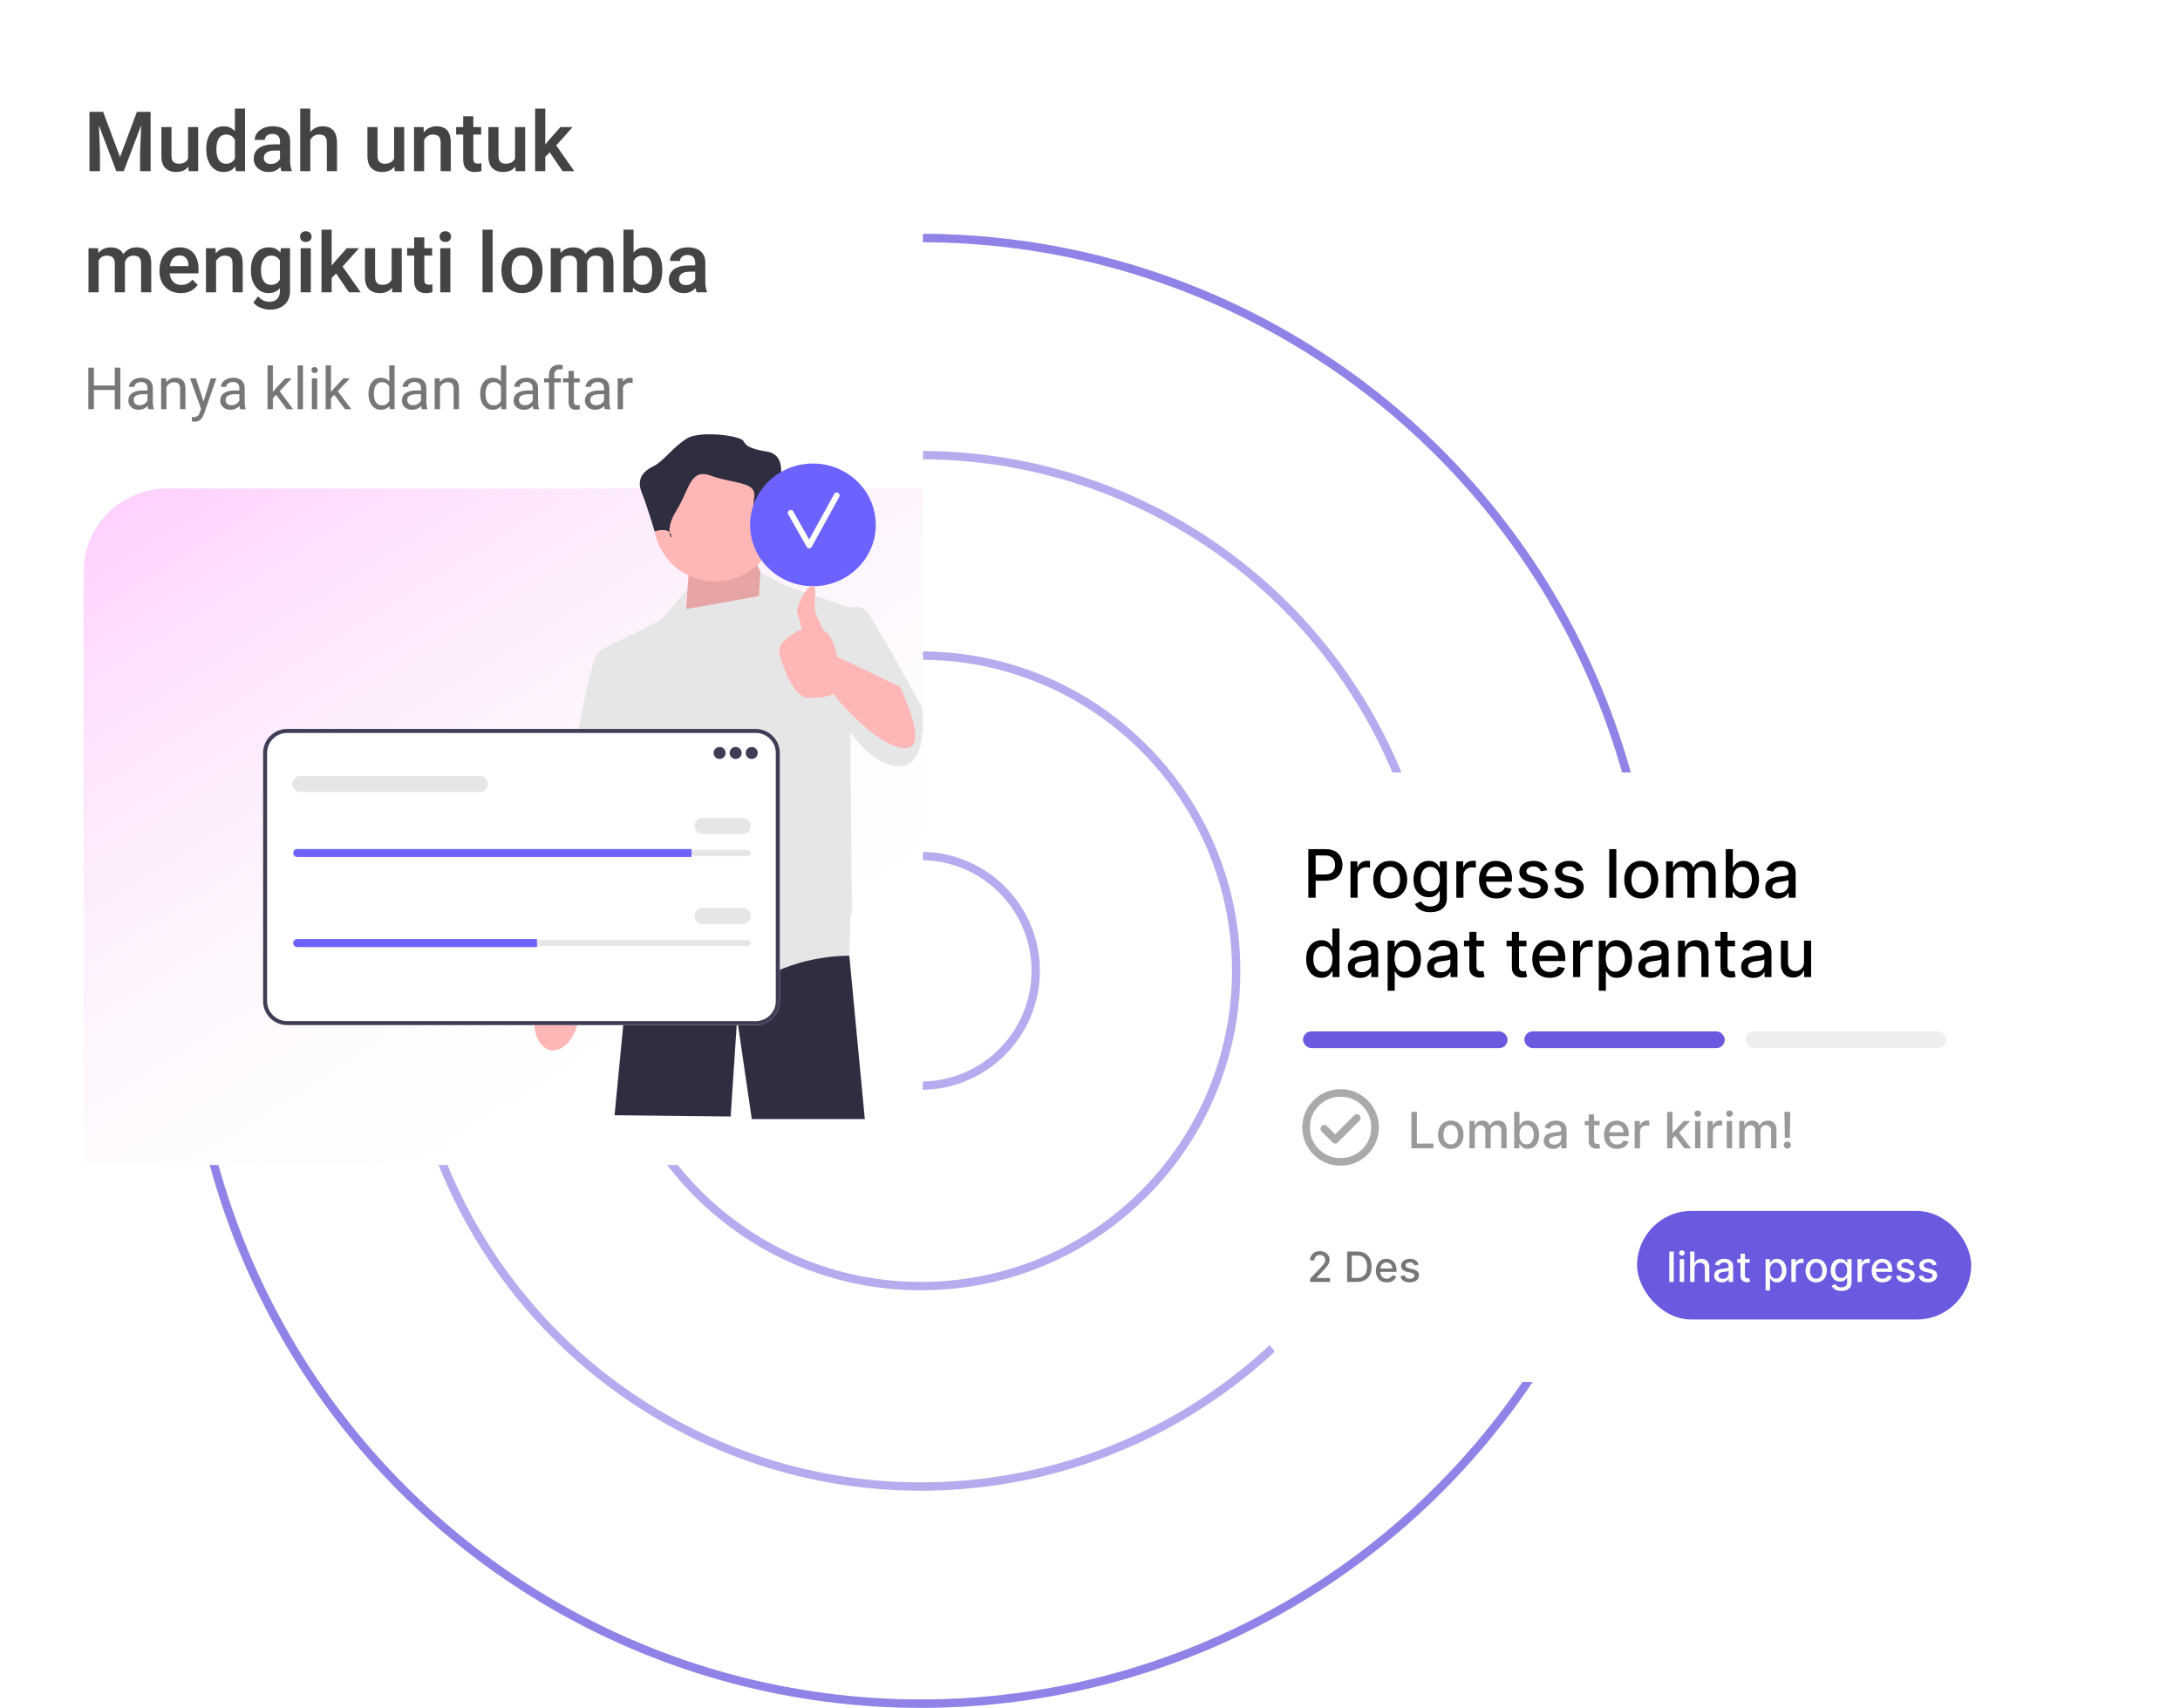 <svg width="522" height="409" viewBox="0 0 522 409" fill="none" xmlns="http://www.w3.org/2000/svg">
<circle cx="220.5" cy="232.5" r="75.5" stroke="#6A5AE0" stroke-opacity="0.5" stroke-width="2"/>
<circle cx="220.5" cy="232.5" r="123.5" stroke="#6A5AE0" stroke-opacity="0.5" stroke-width="2"/>
<circle cx="220.5" cy="232.5" r="175.5" stroke="#6A5AE0" stroke-opacity="0.5" stroke-width="2"/>
<circle cx="220.5" cy="232.5" r="175.5" stroke="#6A5AE0" stroke-opacity="0.5" stroke-width="2"/>
<circle cx="220.5" cy="232.5" r="27.5" stroke="#6A5AE0" stroke-opacity="0.5" stroke-width="2"/>
<g filter="url(#filter0_d_150_68)">
<rect x="295" y="175" width="182" height="146" rx="20" fill="white" shape-rendering="crispEdges"/>
<path d="M308.278 205V193.364H312.426C313.331 193.364 314.081 193.528 314.676 193.858C315.271 194.187 315.716 194.638 316.011 195.21C316.307 195.778 316.455 196.419 316.455 197.131C316.455 197.847 316.305 198.491 316.006 199.062C315.71 199.631 315.263 200.081 314.665 200.415C314.07 200.744 313.322 200.909 312.42 200.909H309.568V199.42H312.261C312.833 199.42 313.297 199.322 313.653 199.125C314.009 198.924 314.271 198.652 314.438 198.307C314.604 197.962 314.688 197.57 314.688 197.131C314.688 196.691 314.604 196.301 314.438 195.96C314.271 195.619 314.008 195.352 313.648 195.159C313.292 194.966 312.822 194.869 312.239 194.869H310.034V205H308.278ZM318.376 205V196.273H320.018V197.659H320.109C320.268 197.189 320.549 196.82 320.95 196.551C321.356 196.278 321.814 196.142 322.325 196.142C322.431 196.142 322.556 196.146 322.7 196.153C322.848 196.161 322.964 196.17 323.047 196.182V197.807C322.979 197.788 322.857 197.767 322.683 197.744C322.509 197.718 322.335 197.705 322.161 197.705C321.759 197.705 321.401 197.79 321.087 197.96C320.776 198.127 320.53 198.36 320.348 198.659C320.166 198.955 320.075 199.292 320.075 199.67V205H318.376ZM327.881 205.176C327.063 205.176 326.348 204.989 325.739 204.614C325.129 204.239 324.655 203.714 324.318 203.04C323.981 202.366 323.812 201.578 323.812 200.676C323.812 199.771 323.981 198.979 324.318 198.301C324.655 197.623 325.129 197.097 325.739 196.722C326.348 196.347 327.063 196.159 327.881 196.159C328.699 196.159 329.413 196.347 330.023 196.722C330.633 197.097 331.106 197.623 331.443 198.301C331.78 198.979 331.949 199.771 331.949 200.676C331.949 201.578 331.78 202.366 331.443 203.04C331.106 203.714 330.633 204.239 330.023 204.614C329.413 204.989 328.699 205.176 327.881 205.176ZM327.886 203.75C328.417 203.75 328.856 203.61 329.205 203.33C329.553 203.049 329.811 202.676 329.977 202.21C330.148 201.744 330.233 201.231 330.233 200.67C330.233 200.114 330.148 199.602 329.977 199.136C329.811 198.667 329.553 198.29 329.205 198.006C328.856 197.722 328.417 197.58 327.886 197.58C327.352 197.58 326.909 197.722 326.557 198.006C326.208 198.29 325.949 198.667 325.778 199.136C325.612 199.602 325.528 200.114 325.528 200.67C325.528 201.231 325.612 201.744 325.778 202.21C325.949 202.676 326.208 203.049 326.557 203.33C326.909 203.61 327.352 203.75 327.886 203.75ZM337.504 208.455C336.811 208.455 336.214 208.364 335.714 208.182C335.218 208 334.813 207.759 334.499 207.46C334.184 207.161 333.949 206.833 333.794 206.477L335.254 205.875C335.357 206.042 335.493 206.218 335.663 206.403C335.838 206.593 336.072 206.754 336.368 206.886C336.667 207.019 337.052 207.085 337.521 207.085C338.165 207.085 338.697 206.928 339.118 206.614C339.538 206.303 339.749 205.807 339.749 205.125V203.409H339.641C339.538 203.595 339.391 203.801 339.197 204.028C339.008 204.256 338.747 204.453 338.413 204.619C338.08 204.786 337.646 204.869 337.112 204.869C336.423 204.869 335.802 204.708 335.249 204.386C334.699 204.061 334.264 203.581 333.942 202.949C333.624 202.312 333.464 201.53 333.464 200.602C333.464 199.674 333.622 198.879 333.936 198.216C334.254 197.553 334.69 197.045 335.243 196.693C335.796 196.337 336.423 196.159 337.124 196.159C337.665 196.159 338.103 196.25 338.436 196.432C338.769 196.61 339.029 196.818 339.214 197.057C339.404 197.295 339.55 197.506 339.652 197.688H339.777V196.273H341.442V205.193C341.442 205.943 341.268 206.559 340.919 207.04C340.571 207.521 340.099 207.877 339.504 208.108C338.913 208.339 338.247 208.455 337.504 208.455ZM337.487 203.46C337.976 203.46 338.389 203.347 338.726 203.119C339.067 202.888 339.324 202.559 339.499 202.131C339.677 201.699 339.766 201.182 339.766 200.58C339.766 199.992 339.679 199.475 339.504 199.028C339.33 198.581 339.074 198.233 338.737 197.983C338.4 197.729 337.983 197.602 337.487 197.602C336.976 197.602 336.55 197.735 336.209 198C335.868 198.261 335.61 198.617 335.436 199.068C335.266 199.519 335.18 200.023 335.18 200.58C335.18 201.152 335.268 201.653 335.442 202.085C335.616 202.517 335.874 202.854 336.214 203.097C336.559 203.339 336.983 203.46 337.487 203.46ZM343.72 205V196.273H345.362V197.659H345.453C345.612 197.189 345.893 196.82 346.294 196.551C346.699 196.278 347.158 196.142 347.669 196.142C347.775 196.142 347.9 196.146 348.044 196.153C348.192 196.161 348.307 196.17 348.391 196.182V197.807C348.322 197.788 348.201 197.767 348.027 197.744C347.853 197.718 347.679 197.705 347.504 197.705C347.103 197.705 346.745 197.79 346.43 197.96C346.12 198.127 345.874 198.36 345.692 198.659C345.51 198.955 345.419 199.292 345.419 199.67V205H343.72ZM353.31 205.176C352.45 205.176 351.709 204.992 351.088 204.625C350.471 204.254 349.993 203.733 349.656 203.062C349.323 202.388 349.156 201.598 349.156 200.693C349.156 199.799 349.323 199.011 349.656 198.33C349.993 197.648 350.463 197.116 351.065 196.733C351.671 196.35 352.38 196.159 353.19 196.159C353.683 196.159 354.16 196.241 354.622 196.403C355.084 196.566 355.499 196.822 355.866 197.17C356.234 197.519 356.524 197.972 356.736 198.528C356.948 199.081 357.054 199.754 357.054 200.545V201.148H350.116V199.875H355.389C355.389 199.428 355.298 199.032 355.116 198.688C354.935 198.339 354.679 198.064 354.349 197.864C354.024 197.663 353.641 197.562 353.202 197.562C352.724 197.562 352.308 197.68 351.952 197.915C351.599 198.146 351.327 198.449 351.134 198.824C350.944 199.195 350.849 199.598 350.849 200.034V201.028C350.849 201.612 350.952 202.108 351.156 202.517C351.365 202.926 351.654 203.239 352.026 203.455C352.397 203.667 352.83 203.773 353.327 203.773C353.649 203.773 353.942 203.727 354.207 203.636C354.473 203.542 354.702 203.402 354.895 203.216C355.088 203.03 355.236 202.801 355.338 202.528L356.946 202.818C356.817 203.292 356.586 203.706 356.253 204.062C355.923 204.415 355.509 204.689 355.009 204.886C354.512 205.08 353.946 205.176 353.31 205.176ZM365.479 198.403L363.939 198.676C363.875 198.479 363.772 198.292 363.632 198.114C363.496 197.936 363.31 197.79 363.075 197.676C362.84 197.562 362.547 197.506 362.195 197.506C361.714 197.506 361.312 197.614 360.99 197.83C360.668 198.042 360.507 198.316 360.507 198.653C360.507 198.945 360.615 199.18 360.831 199.358C361.047 199.536 361.395 199.682 361.876 199.795L363.263 200.114C364.066 200.299 364.664 200.585 365.058 200.972C365.452 201.358 365.649 201.86 365.649 202.477C365.649 203 365.498 203.466 365.195 203.875C364.895 204.28 364.477 204.598 363.939 204.83C363.405 205.061 362.786 205.176 362.081 205.176C361.104 205.176 360.306 204.968 359.689 204.551C359.071 204.131 358.693 203.534 358.553 202.761L360.195 202.511C360.297 202.939 360.507 203.263 360.825 203.483C361.143 203.699 361.558 203.807 362.07 203.807C362.626 203.807 363.071 203.691 363.405 203.46C363.738 203.225 363.905 202.939 363.905 202.602C363.905 202.33 363.803 202.1 363.598 201.915C363.397 201.729 363.089 201.589 362.672 201.494L361.195 201.17C360.38 200.985 359.778 200.689 359.388 200.284C359.001 199.879 358.808 199.366 358.808 198.744C358.808 198.229 358.952 197.778 359.24 197.392C359.528 197.006 359.926 196.705 360.433 196.489C360.941 196.269 361.522 196.159 362.178 196.159C363.121 196.159 363.863 196.364 364.405 196.773C364.946 197.178 365.304 197.722 365.479 198.403ZM374.057 198.403L372.517 198.676C372.453 198.479 372.35 198.292 372.21 198.114C372.074 197.936 371.888 197.79 371.653 197.676C371.419 197.562 371.125 197.506 370.773 197.506C370.292 197.506 369.89 197.614 369.568 197.83C369.246 198.042 369.085 198.316 369.085 198.653C369.085 198.945 369.193 199.18 369.409 199.358C369.625 199.536 369.973 199.682 370.455 199.795L371.841 200.114C372.644 200.299 373.242 200.585 373.636 200.972C374.03 201.358 374.227 201.86 374.227 202.477C374.227 203 374.076 203.466 373.773 203.875C373.473 204.28 373.055 204.598 372.517 204.83C371.983 205.061 371.364 205.176 370.659 205.176C369.682 205.176 368.884 204.968 368.267 204.551C367.65 204.131 367.271 203.534 367.131 202.761L368.773 202.511C368.875 202.939 369.085 203.263 369.403 203.483C369.722 203.699 370.136 203.807 370.648 203.807C371.205 203.807 371.65 203.691 371.983 203.46C372.316 203.225 372.483 202.939 372.483 202.602C372.483 202.33 372.381 202.1 372.176 201.915C371.975 201.729 371.667 201.589 371.25 201.494L369.773 201.17C368.958 200.985 368.356 200.689 367.966 200.284C367.58 199.879 367.386 199.366 367.386 198.744C367.386 198.229 367.53 197.778 367.818 197.392C368.106 197.006 368.504 196.705 369.011 196.489C369.519 196.269 370.1 196.159 370.756 196.159C371.699 196.159 372.441 196.364 372.983 196.773C373.525 197.178 373.883 197.722 374.057 198.403ZM382.028 193.364V205H380.33V193.364H382.028ZM387.99 205.176C387.172 205.176 386.458 204.989 385.848 204.614C385.238 204.239 384.765 203.714 384.428 203.04C384.09 202.366 383.922 201.578 383.922 200.676C383.922 199.771 384.09 198.979 384.428 198.301C384.765 197.623 385.238 197.097 385.848 196.722C386.458 196.347 387.172 196.159 387.99 196.159C388.808 196.159 389.522 196.347 390.132 196.722C390.742 197.097 391.215 197.623 391.553 198.301C391.89 198.979 392.058 199.771 392.058 200.676C392.058 201.578 391.89 202.366 391.553 203.04C391.215 203.714 390.742 204.239 390.132 204.614C389.522 204.989 388.808 205.176 387.99 205.176ZM387.996 203.75C388.526 203.75 388.965 203.61 389.314 203.33C389.662 203.049 389.92 202.676 390.087 202.21C390.257 201.744 390.342 201.231 390.342 200.67C390.342 200.114 390.257 199.602 390.087 199.136C389.92 198.667 389.662 198.29 389.314 198.006C388.965 197.722 388.526 197.58 387.996 197.58C387.462 197.58 387.018 197.722 386.666 198.006C386.318 198.29 386.058 198.667 385.888 199.136C385.721 199.602 385.638 200.114 385.638 200.67C385.638 201.231 385.721 201.744 385.888 202.21C386.058 202.676 386.318 203.049 386.666 203.33C387.018 203.61 387.462 203.75 387.996 203.75ZM393.955 205V196.273H395.585V197.693H395.693C395.875 197.212 396.172 196.837 396.585 196.568C396.998 196.295 397.492 196.159 398.068 196.159C398.652 196.159 399.14 196.295 399.534 196.568C399.932 196.841 400.225 197.216 400.415 197.693H400.506C400.714 197.227 401.045 196.856 401.5 196.58C401.955 196.299 402.496 196.159 403.125 196.159C403.917 196.159 404.562 196.407 405.062 196.903C405.566 197.4 405.818 198.148 405.818 199.148V205H404.119V199.307C404.119 198.716 403.958 198.288 403.636 198.023C403.314 197.758 402.93 197.625 402.483 197.625C401.93 197.625 401.5 197.795 401.193 198.136C400.886 198.473 400.733 198.907 400.733 199.438V205H399.04V199.199C399.04 198.725 398.892 198.345 398.597 198.057C398.301 197.769 397.917 197.625 397.443 197.625C397.121 197.625 396.824 197.71 396.551 197.881C396.282 198.047 396.064 198.28 395.898 198.58C395.735 198.879 395.653 199.225 395.653 199.619V205H393.955ZM408.232 205V193.364H409.93V197.688H410.033C410.131 197.506 410.273 197.295 410.459 197.057C410.644 196.818 410.902 196.61 411.232 196.432C411.561 196.25 411.997 196.159 412.538 196.159C413.243 196.159 413.872 196.337 414.425 196.693C414.978 197.049 415.411 197.562 415.726 198.233C416.044 198.903 416.203 199.71 416.203 200.653C416.203 201.597 416.046 202.405 415.732 203.08C415.417 203.75 414.985 204.267 414.436 204.631C413.887 204.991 413.26 205.17 412.555 205.17C412.025 205.17 411.591 205.081 411.254 204.903C410.921 204.725 410.66 204.517 410.47 204.278C410.281 204.04 410.135 203.828 410.033 203.642H409.891V205H408.232ZM409.896 200.636C409.896 201.25 409.985 201.788 410.163 202.25C410.341 202.712 410.599 203.074 410.936 203.335C411.273 203.593 411.686 203.722 412.175 203.722C412.682 203.722 413.107 203.587 413.447 203.318C413.788 203.045 414.046 202.676 414.22 202.21C414.398 201.744 414.487 201.22 414.487 200.636C414.487 200.061 414.4 199.544 414.226 199.085C414.055 198.627 413.798 198.265 413.453 198C413.112 197.735 412.686 197.602 412.175 197.602C411.682 197.602 411.266 197.729 410.925 197.983C410.588 198.237 410.332 198.591 410.158 199.045C409.983 199.5 409.896 200.03 409.896 200.636ZM420.651 205.193C420.098 205.193 419.598 205.091 419.151 204.886C418.704 204.678 418.349 204.377 418.088 203.983C417.83 203.589 417.702 203.106 417.702 202.534C417.702 202.042 417.796 201.636 417.986 201.318C418.175 201 418.431 200.748 418.753 200.562C419.075 200.377 419.435 200.237 419.832 200.142C420.23 200.047 420.635 199.975 421.048 199.926C421.571 199.866 421.995 199.816 422.321 199.778C422.647 199.737 422.884 199.67 423.031 199.58C423.179 199.489 423.253 199.341 423.253 199.136V199.097C423.253 198.6 423.113 198.216 422.832 197.943C422.556 197.67 422.143 197.534 421.594 197.534C421.022 197.534 420.571 197.661 420.241 197.915C419.916 198.165 419.69 198.443 419.565 198.75L417.969 198.386C418.158 197.856 418.435 197.428 418.798 197.102C419.166 196.773 419.588 196.534 420.065 196.386C420.543 196.235 421.045 196.159 421.571 196.159C421.92 196.159 422.289 196.201 422.679 196.284C423.073 196.364 423.44 196.511 423.781 196.727C424.126 196.943 424.408 197.252 424.628 197.653C424.848 198.051 424.957 198.568 424.957 199.205V205H423.298V203.807H423.23C423.12 204.027 422.955 204.242 422.736 204.455C422.516 204.667 422.234 204.843 421.889 204.983C421.545 205.123 421.132 205.193 420.651 205.193ZM421.02 203.83C421.49 203.83 421.891 203.737 422.224 203.551C422.562 203.366 422.817 203.123 422.991 202.824C423.17 202.521 423.259 202.197 423.259 201.852V200.727C423.198 200.788 423.08 200.845 422.906 200.898C422.736 200.947 422.541 200.991 422.321 201.028C422.101 201.062 421.887 201.095 421.679 201.125C421.471 201.152 421.296 201.174 421.156 201.193C420.827 201.235 420.526 201.305 420.253 201.403C419.984 201.502 419.768 201.644 419.605 201.83C419.446 202.011 419.366 202.254 419.366 202.557C419.366 202.977 419.522 203.295 419.832 203.511C420.143 203.723 420.539 203.83 421.02 203.83ZM311.409 224.17C310.705 224.17 310.076 223.991 309.523 223.631C308.973 223.267 308.542 222.75 308.227 222.08C307.917 221.405 307.761 220.597 307.761 219.653C307.761 218.71 307.919 217.903 308.233 217.233C308.551 216.562 308.987 216.049 309.54 215.693C310.093 215.337 310.72 215.159 311.42 215.159C311.962 215.159 312.398 215.25 312.727 215.432C313.061 215.61 313.318 215.818 313.5 216.057C313.686 216.295 313.83 216.506 313.932 216.688H314.034V212.364H315.733V224H314.074V222.642H313.932C313.83 222.828 313.682 223.04 313.489 223.278C313.299 223.517 313.038 223.725 312.705 223.903C312.371 224.081 311.939 224.17 311.409 224.17ZM311.784 222.722C312.273 222.722 312.686 222.593 313.023 222.335C313.364 222.074 313.621 221.712 313.795 221.25C313.973 220.788 314.062 220.25 314.062 219.636C314.062 219.03 313.975 218.5 313.801 218.045C313.627 217.591 313.371 217.237 313.034 216.983C312.697 216.729 312.28 216.602 311.784 216.602C311.273 216.602 310.847 216.735 310.506 217C310.165 217.265 309.907 217.627 309.733 218.085C309.563 218.544 309.477 219.061 309.477 219.636C309.477 220.22 309.564 220.744 309.739 221.21C309.913 221.676 310.17 222.045 310.511 222.318C310.856 222.587 311.28 222.722 311.784 222.722ZM320.697 224.193C320.144 224.193 319.644 224.091 319.197 223.886C318.75 223.678 318.396 223.377 318.135 222.983C317.877 222.589 317.749 222.106 317.749 221.534C317.749 221.042 317.843 220.636 318.033 220.318C318.222 220 318.478 219.748 318.8 219.562C319.122 219.377 319.482 219.237 319.879 219.142C320.277 219.047 320.682 218.975 321.095 218.926C321.618 218.866 322.042 218.816 322.368 218.778C322.694 218.737 322.93 218.67 323.078 218.58C323.226 218.489 323.3 218.341 323.3 218.136V218.097C323.3 217.6 323.16 217.216 322.879 216.943C322.603 216.67 322.19 216.534 321.641 216.534C321.069 216.534 320.618 216.661 320.288 216.915C319.963 217.165 319.737 217.443 319.612 217.75L318.016 217.386C318.205 216.856 318.482 216.428 318.845 216.102C319.213 215.773 319.635 215.534 320.112 215.386C320.589 215.235 321.091 215.159 321.618 215.159C321.966 215.159 322.336 215.201 322.726 215.284C323.12 215.364 323.487 215.511 323.828 215.727C324.173 215.943 324.455 216.252 324.675 216.653C324.894 217.051 325.004 217.568 325.004 218.205V224H323.345V222.807H323.277C323.167 223.027 323.002 223.242 322.783 223.455C322.563 223.667 322.281 223.843 321.936 223.983C321.591 224.123 321.179 224.193 320.697 224.193ZM321.067 222.83C321.536 222.83 321.938 222.737 322.271 222.551C322.608 222.366 322.864 222.123 323.038 221.824C323.216 221.521 323.305 221.197 323.305 220.852V219.727C323.245 219.788 323.127 219.845 322.953 219.898C322.783 219.947 322.588 219.991 322.368 220.028C322.148 220.062 321.934 220.095 321.726 220.125C321.518 220.152 321.343 220.174 321.203 220.193C320.874 220.235 320.572 220.305 320.3 220.403C320.031 220.502 319.815 220.644 319.652 220.83C319.493 221.011 319.413 221.254 319.413 221.557C319.413 221.977 319.569 222.295 319.879 222.511C320.19 222.723 320.586 222.83 321.067 222.83ZM327.267 227.273V215.273H328.926V216.688H329.068C329.167 216.506 329.309 216.295 329.494 216.057C329.68 215.818 329.938 215.61 330.267 215.432C330.597 215.25 331.032 215.159 331.574 215.159C332.278 215.159 332.907 215.337 333.46 215.693C334.013 216.049 334.447 216.562 334.761 217.233C335.08 217.903 335.239 218.71 335.239 219.653C335.239 220.597 335.081 221.405 334.767 222.08C334.453 222.75 334.021 223.267 333.472 223.631C332.922 223.991 332.295 224.17 331.591 224.17C331.061 224.17 330.627 224.081 330.29 223.903C329.956 223.725 329.695 223.517 329.506 223.278C329.316 223.04 329.17 222.828 329.068 222.642H328.966V227.273H327.267ZM328.932 219.636C328.932 220.25 329.021 220.788 329.199 221.25C329.377 221.712 329.634 222.074 329.972 222.335C330.309 222.593 330.722 222.722 331.21 222.722C331.718 222.722 332.142 222.587 332.483 222.318C332.824 222.045 333.081 221.676 333.256 221.21C333.434 220.744 333.523 220.22 333.523 219.636C333.523 219.061 333.436 218.544 333.261 218.085C333.091 217.627 332.833 217.265 332.489 217C332.148 216.735 331.722 216.602 331.21 216.602C330.718 216.602 330.301 216.729 329.96 216.983C329.623 217.237 329.367 217.591 329.193 218.045C329.019 218.5 328.932 219.03 328.932 219.636ZM339.682 224.193C339.129 224.193 338.629 224.091 338.182 223.886C337.735 223.678 337.381 223.377 337.119 222.983C336.862 222.589 336.733 222.106 336.733 221.534C336.733 221.042 336.828 220.636 337.017 220.318C337.206 220 337.462 219.748 337.784 219.562C338.106 219.377 338.466 219.237 338.864 219.142C339.261 219.047 339.667 218.975 340.08 218.926C340.602 218.866 341.027 218.816 341.352 218.778C341.678 218.737 341.915 218.67 342.062 218.58C342.21 218.489 342.284 218.341 342.284 218.136V218.097C342.284 217.6 342.144 217.216 341.864 216.943C341.587 216.67 341.174 216.534 340.625 216.534C340.053 216.534 339.602 216.661 339.273 216.915C338.947 217.165 338.722 217.443 338.597 217.75L337 217.386C337.189 216.856 337.466 216.428 337.83 216.102C338.197 215.773 338.619 215.534 339.097 215.386C339.574 215.235 340.076 215.159 340.602 215.159C340.951 215.159 341.32 215.201 341.71 215.284C342.104 215.364 342.472 215.511 342.812 215.727C343.157 215.943 343.439 216.252 343.659 216.653C343.879 217.051 343.989 217.568 343.989 218.205V224H342.33V222.807H342.261C342.152 223.027 341.987 223.242 341.767 223.455C341.547 223.667 341.265 223.843 340.92 223.983C340.576 224.123 340.163 224.193 339.682 224.193ZM340.051 222.83C340.521 222.83 340.922 222.737 341.256 222.551C341.593 222.366 341.848 222.123 342.023 221.824C342.201 221.521 342.29 221.197 342.29 220.852V219.727C342.229 219.788 342.112 219.845 341.938 219.898C341.767 219.947 341.572 219.991 341.352 220.028C341.133 220.062 340.919 220.095 340.71 220.125C340.502 220.152 340.328 220.174 340.188 220.193C339.858 220.235 339.557 220.305 339.284 220.403C339.015 220.502 338.799 220.644 338.636 220.83C338.477 221.011 338.398 221.254 338.398 221.557C338.398 221.977 338.553 222.295 338.864 222.511C339.174 222.723 339.57 222.83 340.051 222.83ZM350.325 215.273V216.636H345.558V215.273H350.325ZM346.837 213.182H348.536V221.438C348.536 221.767 348.585 222.015 348.683 222.182C348.782 222.345 348.909 222.456 349.064 222.517C349.223 222.574 349.395 222.602 349.581 222.602C349.717 222.602 349.837 222.593 349.939 222.574C350.041 222.555 350.121 222.54 350.178 222.528L350.484 223.932C350.386 223.97 350.246 224.008 350.064 224.045C349.882 224.087 349.655 224.11 349.382 224.114C348.935 224.121 348.518 224.042 348.132 223.875C347.746 223.708 347.433 223.451 347.195 223.102C346.956 222.754 346.837 222.316 346.837 221.79V213.182ZM360.513 215.273V216.636H355.746V215.273H360.513ZM357.024 213.182H358.723V221.438C358.723 221.767 358.772 222.015 358.871 222.182C358.969 222.345 359.096 222.456 359.251 222.517C359.411 222.574 359.583 222.602 359.768 222.602C359.905 222.602 360.024 222.593 360.126 222.574C360.229 222.555 360.308 222.54 360.365 222.528L360.672 223.932C360.573 223.97 360.433 224.008 360.251 224.045C360.07 224.087 359.842 224.11 359.57 224.114C359.123 224.121 358.706 224.042 358.32 223.875C357.933 223.708 357.621 223.451 357.382 223.102C357.143 222.754 357.024 222.316 357.024 221.79V213.182ZM366.06 224.176C365.2 224.176 364.459 223.992 363.838 223.625C363.221 223.254 362.743 222.733 362.406 222.062C362.073 221.388 361.906 220.598 361.906 219.693C361.906 218.799 362.073 218.011 362.406 217.33C362.743 216.648 363.213 216.116 363.815 215.733C364.421 215.35 365.13 215.159 365.94 215.159C366.433 215.159 366.91 215.241 367.372 215.403C367.834 215.566 368.249 215.822 368.616 216.17C368.984 216.519 369.274 216.972 369.486 217.528C369.698 218.081 369.804 218.754 369.804 219.545V220.148H362.866V218.875H368.139C368.139 218.428 368.048 218.032 367.866 217.688C367.685 217.339 367.429 217.064 367.099 216.864C366.774 216.663 366.391 216.562 365.952 216.562C365.474 216.562 365.058 216.68 364.702 216.915C364.349 217.146 364.077 217.449 363.884 217.824C363.694 218.195 363.599 218.598 363.599 219.034V220.028C363.599 220.612 363.702 221.108 363.906 221.517C364.115 221.926 364.404 222.239 364.776 222.455C365.147 222.667 365.58 222.773 366.077 222.773C366.399 222.773 366.692 222.727 366.957 222.636C367.223 222.542 367.452 222.402 367.645 222.216C367.838 222.03 367.986 221.801 368.088 221.528L369.696 221.818C369.567 222.292 369.336 222.706 369.003 223.062C368.673 223.415 368.259 223.689 367.759 223.886C367.262 224.08 366.696 224.176 366.06 224.176ZM371.689 224V215.273H373.331V216.659H373.422C373.581 216.189 373.861 215.82 374.263 215.551C374.668 215.278 375.126 215.142 375.638 215.142C375.744 215.142 375.869 215.146 376.013 215.153C376.161 215.161 376.276 215.17 376.359 215.182V216.807C376.291 216.788 376.17 216.767 375.996 216.744C375.821 216.718 375.647 216.705 375.473 216.705C375.071 216.705 374.714 216.79 374.399 216.96C374.089 217.127 373.842 217.36 373.661 217.659C373.479 217.955 373.388 218.292 373.388 218.67V224H371.689ZM377.83 227.273V215.273H379.489V216.688H379.631C379.729 216.506 379.871 216.295 380.057 216.057C380.242 215.818 380.5 215.61 380.83 215.432C381.159 215.25 381.595 215.159 382.136 215.159C382.841 215.159 383.47 215.337 384.023 215.693C384.576 216.049 385.009 216.562 385.324 217.233C385.642 217.903 385.801 218.71 385.801 219.653C385.801 220.597 385.644 221.405 385.33 222.08C385.015 222.75 384.583 223.267 384.034 223.631C383.485 223.991 382.858 224.17 382.153 224.17C381.623 224.17 381.189 224.081 380.852 223.903C380.519 223.725 380.258 223.517 380.068 223.278C379.879 223.04 379.733 222.828 379.631 222.642H379.528V227.273H377.83ZM379.494 219.636C379.494 220.25 379.583 220.788 379.761 221.25C379.939 221.712 380.197 222.074 380.534 222.335C380.871 222.593 381.284 222.722 381.773 222.722C382.28 222.722 382.705 222.587 383.045 222.318C383.386 222.045 383.644 221.676 383.818 221.21C383.996 220.744 384.085 220.22 384.085 219.636C384.085 219.061 383.998 218.544 383.824 218.085C383.653 217.627 383.396 217.265 383.051 217C382.71 216.735 382.284 216.602 381.773 216.602C381.28 216.602 380.864 216.729 380.523 216.983C380.186 217.237 379.93 217.591 379.756 218.045C379.581 218.5 379.494 219.03 379.494 219.636ZM390.244 224.193C389.691 224.193 389.191 224.091 388.744 223.886C388.297 223.678 387.943 223.377 387.682 222.983C387.424 222.589 387.295 222.106 387.295 221.534C387.295 221.042 387.39 220.636 387.58 220.318C387.769 220 388.025 219.748 388.347 219.562C388.669 219.377 389.028 219.237 389.426 219.142C389.824 219.047 390.229 218.975 390.642 218.926C391.165 218.866 391.589 218.816 391.915 218.778C392.241 218.737 392.477 218.67 392.625 218.58C392.773 218.489 392.847 218.341 392.847 218.136V218.097C392.847 217.6 392.706 217.216 392.426 216.943C392.15 216.67 391.737 216.534 391.188 216.534C390.616 216.534 390.165 216.661 389.835 216.915C389.509 217.165 389.284 217.443 389.159 217.75L387.562 217.386C387.752 216.856 388.028 216.428 388.392 216.102C388.759 215.773 389.182 215.534 389.659 215.386C390.136 215.235 390.638 215.159 391.165 215.159C391.513 215.159 391.883 215.201 392.273 215.284C392.667 215.364 393.034 215.511 393.375 215.727C393.72 215.943 394.002 216.252 394.222 216.653C394.441 217.051 394.551 217.568 394.551 218.205V224H392.892V222.807H392.824C392.714 223.027 392.549 223.242 392.33 223.455C392.11 223.667 391.828 223.843 391.483 223.983C391.138 224.123 390.725 224.193 390.244 224.193ZM390.614 222.83C391.083 222.83 391.485 222.737 391.818 222.551C392.155 222.366 392.411 222.123 392.585 221.824C392.763 221.521 392.852 221.197 392.852 220.852V219.727C392.792 219.788 392.674 219.845 392.5 219.898C392.33 219.947 392.134 219.991 391.915 220.028C391.695 220.062 391.481 220.095 391.273 220.125C391.064 220.152 390.89 220.174 390.75 220.193C390.42 220.235 390.119 220.305 389.847 220.403C389.578 220.502 389.362 220.644 389.199 220.83C389.04 221.011 388.96 221.254 388.96 221.557C388.96 221.977 389.116 222.295 389.426 222.511C389.737 222.723 390.133 222.83 390.614 222.83ZM398.513 218.818V224H396.814V215.273H398.445V216.693H398.553C398.753 216.231 399.068 215.86 399.496 215.58C399.928 215.299 400.471 215.159 401.126 215.159C401.721 215.159 402.242 215.284 402.689 215.534C403.136 215.78 403.482 216.148 403.729 216.636C403.975 217.125 404.098 217.729 404.098 218.449V224H402.399V218.653C402.399 218.021 402.234 217.527 401.905 217.17C401.575 216.811 401.123 216.631 400.547 216.631C400.153 216.631 399.803 216.716 399.496 216.886C399.193 217.057 398.952 217.307 398.774 217.636C398.6 217.962 398.513 218.356 398.513 218.818ZM410.45 215.273V216.636H405.683V215.273H410.45ZM406.962 213.182H408.661V221.438C408.661 221.767 408.71 222.015 408.808 222.182C408.907 222.345 409.034 222.456 409.189 222.517C409.348 222.574 409.52 222.602 409.706 222.602C409.842 222.602 409.962 222.593 410.064 222.574C410.166 222.555 410.246 222.54 410.303 222.528L410.609 223.932C410.511 223.97 410.371 224.008 410.189 224.045C410.007 224.087 409.78 224.11 409.507 224.114C409.06 224.121 408.643 224.042 408.257 223.875C407.871 223.708 407.558 223.451 407.32 223.102C407.081 222.754 406.962 222.316 406.962 221.79V213.182ZM414.869 224.193C414.316 224.193 413.816 224.091 413.369 223.886C412.922 223.678 412.568 223.377 412.307 222.983C412.049 222.589 411.92 222.106 411.92 221.534C411.92 221.042 412.015 220.636 412.205 220.318C412.394 220 412.65 219.748 412.972 219.562C413.294 219.377 413.653 219.237 414.051 219.142C414.449 219.047 414.854 218.975 415.267 218.926C415.79 218.866 416.214 218.816 416.54 218.778C416.866 218.737 417.102 218.67 417.25 218.58C417.398 218.489 417.472 218.341 417.472 218.136V218.097C417.472 217.6 417.331 217.216 417.051 216.943C416.775 216.67 416.362 216.534 415.812 216.534C415.241 216.534 414.79 216.661 414.46 216.915C414.134 217.165 413.909 217.443 413.784 217.75L412.188 217.386C412.377 216.856 412.653 216.428 413.017 216.102C413.384 215.773 413.807 215.534 414.284 215.386C414.761 215.235 415.263 215.159 415.79 215.159C416.138 215.159 416.508 215.201 416.898 215.284C417.292 215.364 417.659 215.511 418 215.727C418.345 215.943 418.627 216.252 418.847 216.653C419.066 217.051 419.176 217.568 419.176 218.205V224H417.517V222.807H417.449C417.339 223.027 417.174 223.242 416.955 223.455C416.735 223.667 416.453 223.843 416.108 223.983C415.763 224.123 415.35 224.193 414.869 224.193ZM415.239 222.83C415.708 222.83 416.11 222.737 416.443 222.551C416.78 222.366 417.036 222.123 417.21 221.824C417.388 221.521 417.477 221.197 417.477 220.852V219.727C417.417 219.788 417.299 219.845 417.125 219.898C416.955 219.947 416.759 219.991 416.54 220.028C416.32 220.062 416.106 220.095 415.898 220.125C415.689 220.152 415.515 220.174 415.375 220.193C415.045 220.235 414.744 220.305 414.472 220.403C414.203 220.502 413.987 220.644 413.824 220.83C413.665 221.011 413.585 221.254 413.585 221.557C413.585 221.977 413.741 222.295 414.051 222.511C414.362 222.723 414.758 222.83 415.239 222.83ZM426.967 220.381V215.273H428.672V224H427.001V222.489H426.911C426.71 222.955 426.388 223.343 425.945 223.653C425.505 223.96 424.958 224.114 424.303 224.114C423.742 224.114 423.246 223.991 422.814 223.744C422.386 223.494 422.049 223.125 421.803 222.636C421.56 222.148 421.439 221.544 421.439 220.824V215.273H423.138V220.619C423.138 221.214 423.303 221.687 423.632 222.04C423.962 222.392 424.39 222.568 424.916 222.568C425.234 222.568 425.551 222.489 425.865 222.33C426.183 222.17 426.446 221.93 426.655 221.608C426.867 221.286 426.971 220.877 426.967 220.381Z" fill="black"/>
<rect x="307" y="237" width="49" height="4" rx="2" fill="#6A5AE0"/>
<rect x="360" y="237" width="48" height="4" rx="2" fill="#6A5AE0"/>
<rect x="413" y="237" width="48" height="4" rx="2" fill="#EEEEEE"/>
<rect width="22" height="22" transform="translate(305 249)" fill="white"/>
<path d="M314.717 261.65L312.746 259.679C312.578 259.511 312.364 259.427 312.104 259.427C311.844 259.427 311.631 259.511 311.463 259.679C311.294 259.847 311.21 260.061 311.21 260.321C311.21 260.581 311.294 260.794 311.463 260.962L314.075 263.575C314.258 263.758 314.472 263.85 314.717 263.85C314.961 263.85 315.175 263.758 315.358 263.575L320.538 258.396C320.706 258.228 320.79 258.014 320.79 257.754C320.79 257.494 320.706 257.281 320.538 257.112C320.369 256.944 320.156 256.86 319.896 256.86C319.636 256.86 319.422 256.944 319.254 257.112L314.717 261.65ZM316 269.167C314.732 269.167 313.54 268.926 312.425 268.444C311.31 267.963 310.34 267.31 309.515 266.485C308.69 265.66 308.037 264.69 307.556 263.575C307.075 262.46 306.834 261.268 306.833 260C306.833 258.732 307.074 257.54 307.556 256.425C308.037 255.31 308.69 254.34 309.515 253.515C310.34 252.69 311.31 252.037 312.425 251.556C313.54 251.075 314.732 250.834 316 250.833C317.268 250.833 318.46 251.074 319.575 251.556C320.69 252.037 321.66 252.69 322.485 253.515C323.31 254.34 323.964 255.31 324.445 256.425C324.927 257.54 325.167 258.732 325.167 260C325.167 261.268 324.926 262.46 324.444 263.575C323.963 264.69 323.31 265.66 322.485 266.485C321.66 267.31 320.69 267.964 319.575 268.445C318.46 268.927 317.268 269.167 316 269.167ZM316 267.333C318.047 267.333 319.781 266.623 321.202 265.202C322.623 263.781 323.333 262.047 323.333 260C323.333 257.953 322.623 256.219 321.202 254.798C319.781 253.377 318.047 252.667 316 252.667C313.953 252.667 312.219 253.377 310.798 254.798C309.377 256.219 308.667 257.953 308.667 260C308.667 262.047 309.377 263.781 310.798 265.202C312.219 266.623 313.953 267.333 316 267.333Z" fill="#AAAAAA"/>
<path d="M332.959 265V256.273H334.276V263.866H338.23V265H332.959ZM342.387 265.132C341.773 265.132 341.238 264.991 340.781 264.71C340.323 264.429 339.968 264.036 339.715 263.53C339.462 263.024 339.336 262.433 339.336 261.757C339.336 261.078 339.462 260.484 339.715 259.976C339.968 259.467 340.323 259.072 340.781 258.791C341.238 258.51 341.773 258.369 342.387 258.369C343.001 258.369 343.536 258.51 343.994 258.791C344.451 259.072 344.806 259.467 345.059 259.976C345.312 260.484 345.438 261.078 345.438 261.757C345.438 262.433 345.312 263.024 345.059 263.53C344.806 264.036 344.451 264.429 343.994 264.71C343.536 264.991 343.001 265.132 342.387 265.132ZM342.391 264.062C342.789 264.062 343.119 263.957 343.38 263.747C343.641 263.537 343.835 263.257 343.96 262.908C344.087 262.558 344.151 262.173 344.151 261.753C344.151 261.335 344.087 260.952 343.96 260.602C343.835 260.25 343.641 259.967 343.38 259.754C343.119 259.541 342.789 259.435 342.391 259.435C341.991 259.435 341.658 259.541 341.394 259.754C341.133 259.967 340.938 260.25 340.81 260.602C340.685 260.952 340.623 261.335 340.623 261.753C340.623 262.173 340.685 262.558 340.81 262.908C340.938 263.257 341.133 263.537 341.394 263.747C341.658 263.957 341.991 264.062 342.391 264.062ZM346.86 265V258.455H348.083V259.52H348.164C348.301 259.159 348.524 258.878 348.833 258.676C349.143 258.472 349.514 258.369 349.946 258.369C350.383 258.369 350.75 258.472 351.045 258.676C351.343 258.881 351.564 259.162 351.706 259.52H351.774C351.93 259.17 352.179 258.892 352.52 258.685C352.86 258.474 353.267 258.369 353.738 258.369C354.332 258.369 354.816 258.555 355.191 258.928C355.569 259.3 355.758 259.861 355.758 260.611V265H354.484V260.73C354.484 260.287 354.363 259.966 354.122 259.767C353.88 259.568 353.592 259.469 353.257 259.469C352.842 259.469 352.52 259.597 352.289 259.852C352.059 260.105 351.944 260.43 351.944 260.828V265H350.674V260.649C350.674 260.294 350.564 260.009 350.342 259.793C350.12 259.577 349.832 259.469 349.477 259.469C349.235 259.469 349.012 259.533 348.808 259.661C348.606 259.786 348.443 259.96 348.318 260.185C348.196 260.409 348.135 260.669 348.135 260.964V265H346.86ZM357.568 265V256.273H358.842V259.516H358.919C358.993 259.379 359.099 259.222 359.239 259.043C359.378 258.864 359.571 258.707 359.818 258.574C360.065 258.438 360.392 258.369 360.798 258.369C361.327 258.369 361.798 258.503 362.213 258.77C362.628 259.037 362.953 259.422 363.189 259.925C363.428 260.428 363.547 261.033 363.547 261.74C363.547 262.447 363.429 263.054 363.193 263.56C362.957 264.062 362.634 264.45 362.222 264.723C361.81 264.993 361.339 265.128 360.811 265.128C360.413 265.128 360.088 265.061 359.835 264.928C359.585 264.794 359.389 264.638 359.247 264.459C359.105 264.28 358.996 264.121 358.919 263.982H358.812V265H357.568ZM358.817 261.727C358.817 262.187 358.884 262.591 359.017 262.938C359.151 263.284 359.344 263.555 359.597 263.751C359.849 263.945 360.159 264.041 360.526 264.041C360.906 264.041 361.224 263.94 361.48 263.739C361.736 263.534 361.929 263.257 362.06 262.908C362.193 262.558 362.26 262.165 362.26 261.727C362.26 261.295 362.195 260.908 362.064 260.564C361.936 260.22 361.743 259.949 361.484 259.75C361.229 259.551 360.909 259.452 360.526 259.452C360.156 259.452 359.844 259.547 359.588 259.737C359.335 259.928 359.143 260.193 359.013 260.534C358.882 260.875 358.817 261.273 358.817 261.727ZM366.882 265.145C366.468 265.145 366.093 265.068 365.757 264.915C365.422 264.759 365.157 264.533 364.961 264.237C364.767 263.942 364.671 263.58 364.671 263.151C364.671 262.781 364.742 262.477 364.884 262.239C365.026 262 365.218 261.811 365.459 261.672C365.701 261.533 365.971 261.428 366.269 261.357C366.567 261.286 366.871 261.232 367.181 261.195C367.573 261.149 367.891 261.112 368.135 261.084C368.38 261.053 368.557 261.003 368.668 260.935C368.779 260.866 368.834 260.756 368.834 260.602V260.572C368.834 260.2 368.729 259.912 368.519 259.707C368.311 259.503 368.002 259.401 367.59 259.401C367.161 259.401 366.823 259.496 366.576 259.686C366.331 259.874 366.162 260.082 366.069 260.312L364.871 260.04C365.013 259.642 365.221 259.321 365.493 259.077C365.769 258.83 366.086 258.651 366.444 258.54C366.801 258.426 367.178 258.369 367.573 258.369C367.834 258.369 368.111 258.401 368.404 258.463C368.699 258.523 368.975 258.634 369.23 258.795C369.489 258.957 369.701 259.189 369.865 259.49C370.03 259.788 370.113 260.176 370.113 260.653V265H368.868V264.105H368.817C368.735 264.27 368.611 264.432 368.446 264.591C368.282 264.75 368.07 264.882 367.811 264.987C367.553 265.092 367.243 265.145 366.882 265.145ZM367.159 264.122C367.512 264.122 367.813 264.053 368.063 263.913C368.316 263.774 368.507 263.592 368.638 263.368C368.772 263.141 368.838 262.898 368.838 262.639V261.795C368.793 261.841 368.705 261.884 368.574 261.923C368.446 261.96 368.3 261.993 368.135 262.021C367.971 262.047 367.81 262.071 367.654 262.094C367.498 262.114 367.367 262.131 367.262 262.145C367.015 262.176 366.789 262.229 366.584 262.303C366.382 262.376 366.221 262.483 366.098 262.622C365.979 262.759 365.919 262.94 365.919 263.168C365.919 263.483 366.036 263.722 366.269 263.884C366.502 264.043 366.799 264.122 367.159 264.122ZM378.041 258.455V259.477H374.466V258.455H378.041ZM375.424 256.886H376.699V263.078C376.699 263.325 376.735 263.511 376.809 263.636C376.883 263.759 376.978 263.842 377.095 263.888C377.214 263.93 377.343 263.952 377.483 263.952C377.585 263.952 377.674 263.945 377.751 263.93C377.828 263.916 377.887 263.905 377.93 263.896L378.16 264.949C378.086 264.977 377.981 265.006 377.845 265.034C377.708 265.065 377.538 265.082 377.333 265.085C376.998 265.091 376.686 265.031 376.396 264.906C376.106 264.781 375.872 264.588 375.693 264.327C375.514 264.065 375.424 263.737 375.424 263.342V256.886ZM382.201 265.132C381.556 265.132 381.001 264.994 380.535 264.719C380.072 264.44 379.714 264.05 379.461 263.547C379.211 263.041 379.086 262.449 379.086 261.77C379.086 261.099 379.211 260.509 379.461 259.997C379.714 259.486 380.066 259.087 380.518 258.8C380.972 258.513 381.504 258.369 382.112 258.369C382.481 258.369 382.839 258.43 383.185 258.553C383.532 258.675 383.843 258.866 384.119 259.128C384.394 259.389 384.612 259.729 384.771 260.146C384.93 260.561 385.009 261.065 385.009 261.659V262.111H379.806V261.156H383.761C383.761 260.821 383.692 260.524 383.556 260.266C383.42 260.004 383.228 259.798 382.981 259.648C382.737 259.497 382.45 259.422 382.12 259.422C381.762 259.422 381.45 259.51 381.183 259.686C380.918 259.859 380.714 260.087 380.569 260.368C380.427 260.646 380.356 260.949 380.356 261.276V262.021C380.356 262.459 380.433 262.831 380.586 263.138C380.742 263.445 380.96 263.679 381.238 263.841C381.516 264 381.842 264.08 382.214 264.08C382.455 264.08 382.675 264.045 382.874 263.977C383.073 263.906 383.245 263.801 383.39 263.662C383.535 263.523 383.646 263.351 383.722 263.146L384.928 263.364C384.832 263.719 384.658 264.03 384.408 264.297C384.161 264.561 383.85 264.767 383.475 264.915C383.103 265.06 382.678 265.132 382.201 265.132ZM386.423 265V258.455H387.654V259.494H387.723C387.842 259.142 388.052 258.865 388.353 258.663C388.657 258.459 389.001 258.357 389.385 258.357C389.464 258.357 389.558 258.359 389.666 258.365C389.777 258.371 389.863 258.378 389.926 258.386V259.605C389.875 259.591 389.784 259.575 389.653 259.558C389.522 259.538 389.392 259.528 389.261 259.528C388.96 259.528 388.691 259.592 388.456 259.72C388.223 259.845 388.038 260.02 387.902 260.244C387.765 260.466 387.697 260.719 387.697 261.003V265H386.423ZM395.376 262.78L395.368 261.224H395.589L398.197 258.455H399.723L396.748 261.608H396.548L395.376 262.78ZM394.204 265V256.273H395.478V265H394.204ZM398.338 265L395.994 261.889L396.872 260.999L399.902 265H398.338ZM400.884 265V258.455H402.158V265H400.884ZM401.527 257.445C401.306 257.445 401.115 257.371 400.956 257.223C400.8 257.072 400.722 256.893 400.722 256.686C400.722 256.476 400.8 256.297 400.956 256.149C401.115 255.999 401.306 255.923 401.527 255.923C401.749 255.923 401.938 255.999 402.094 256.149C402.253 256.297 402.333 256.476 402.333 256.686C402.333 256.893 402.253 257.072 402.094 257.223C401.938 257.371 401.749 257.445 401.527 257.445ZM403.872 265V258.455H405.104V259.494H405.172C405.291 259.142 405.501 258.865 405.803 258.663C406.107 258.459 406.45 258.357 406.834 258.357C406.913 258.357 407.007 258.359 407.115 258.365C407.226 258.371 407.312 258.378 407.375 258.386V259.605C407.324 259.591 407.233 259.575 407.102 259.558C406.972 259.538 406.841 259.528 406.71 259.528C406.409 259.528 406.141 259.592 405.905 259.72C405.672 259.845 405.487 260.02 405.351 260.244C405.214 260.466 405.146 260.719 405.146 261.003V265H403.872ZM408.478 265V258.455H409.752V265H408.478ZM409.121 257.445C408.9 257.445 408.709 257.371 408.55 257.223C408.394 257.072 408.316 256.893 408.316 256.686C408.316 256.476 408.394 256.297 408.55 256.149C408.709 255.999 408.9 255.923 409.121 255.923C409.343 255.923 409.532 255.999 409.688 256.149C409.847 256.297 409.926 256.476 409.926 256.686C409.926 256.893 409.847 257.072 409.688 257.223C409.532 257.371 409.343 257.445 409.121 257.445ZM411.466 265V258.455H412.689V259.52H412.77C412.906 259.159 413.129 258.878 413.439 258.676C413.749 258.472 414.119 258.369 414.551 258.369C414.989 258.369 415.355 258.472 415.651 258.676C415.949 258.881 416.169 259.162 416.311 259.52H416.379C416.536 259.17 416.784 258.892 417.125 258.685C417.466 258.474 417.872 258.369 418.344 258.369C418.938 258.369 419.422 258.555 419.797 258.928C420.175 259.3 420.364 259.861 420.364 260.611V265H419.089V260.73C419.089 260.287 418.969 259.966 418.727 259.767C418.486 259.568 418.197 259.469 417.862 259.469C417.447 259.469 417.125 259.597 416.895 259.852C416.665 260.105 416.55 260.43 416.55 260.828V265H415.28V260.649C415.28 260.294 415.169 260.009 414.947 259.793C414.726 259.577 414.438 259.469 414.082 259.469C413.841 259.469 413.618 259.533 413.413 259.661C413.212 259.786 413.048 259.96 412.923 260.185C412.801 260.409 412.74 260.669 412.74 260.964V265H411.466ZM423.678 256.273L423.567 262.49H422.387L422.276 256.273H423.678ZM422.979 265.081C422.743 265.081 422.542 264.999 422.374 264.834C422.206 264.666 422.124 264.464 422.127 264.229C422.124 263.996 422.206 263.797 422.374 263.632C422.542 263.464 422.743 263.381 422.979 263.381C423.209 263.381 423.408 263.464 423.576 263.632C423.743 263.797 423.828 263.996 423.831 264.229C423.828 264.385 423.787 264.528 423.708 264.659C423.631 264.787 423.529 264.889 423.401 264.966C423.273 265.043 423.132 265.081 422.979 265.081Z" fill="#999999"/>
<path d="M308.7 297V296.205L311.161 293.655C311.423 293.378 311.64 293.135 311.81 292.927C311.983 292.716 312.112 292.516 312.197 292.327C312.283 292.137 312.325 291.936 312.325 291.723C312.325 291.482 312.268 291.273 312.155 291.098C312.041 290.92 311.886 290.784 311.69 290.69C311.493 290.593 311.272 290.544 311.026 290.544C310.765 290.544 310.538 290.597 310.344 290.704C310.15 290.81 310 290.961 309.896 291.155C309.792 291.349 309.74 291.576 309.74 291.837H308.692C308.692 291.394 308.794 291.007 308.998 290.675C309.201 290.344 309.481 290.087 309.836 289.905C310.191 289.72 310.595 289.628 311.047 289.628C311.504 289.628 311.906 289.719 312.254 289.901C312.605 290.081 312.878 290.327 313.075 290.64C313.271 290.95 313.369 291.3 313.369 291.691C313.369 291.961 313.318 292.225 313.217 292.483C313.117 292.741 312.943 293.029 312.695 293.346C312.446 293.661 312.1 294.043 311.658 294.493L310.212 296.006V296.059H313.487V297H308.7ZM319.933 297H317.578V289.727H320.007C320.72 289.727 321.332 289.873 321.843 290.164C322.355 290.453 322.746 290.868 323.019 291.411C323.293 291.95 323.431 292.598 323.431 293.353C323.431 294.111 323.292 294.762 323.015 295.306C322.74 295.851 322.343 296.27 321.822 296.563C321.301 296.854 320.671 297 319.933 297ZM318.676 296.041H319.872C320.426 296.041 320.887 295.937 321.254 295.729C321.621 295.518 321.895 295.214 322.078 294.816C322.26 294.416 322.351 293.928 322.351 293.353C322.351 292.782 322.26 292.298 322.078 291.901C321.898 291.503 321.629 291.201 321.271 290.995C320.914 290.789 320.47 290.686 319.94 290.686H318.676V296.041ZM327.061 297.11C326.523 297.11 326.06 296.995 325.672 296.766C325.286 296.534 324.988 296.208 324.777 295.789C324.569 295.368 324.465 294.874 324.465 294.308C324.465 293.75 324.569 293.257 324.777 292.831C324.988 292.405 325.282 292.072 325.658 291.833C326.037 291.594 326.48 291.474 326.986 291.474C327.294 291.474 327.592 291.525 327.881 291.627C328.17 291.729 328.429 291.889 328.659 292.107C328.888 292.324 329.069 292.607 329.202 292.955C329.335 293.301 329.401 293.721 329.401 294.216V294.592H325.065V293.797H328.36C328.36 293.518 328.304 293.27 328.19 293.055C328.076 292.837 327.917 292.665 327.711 292.54C327.507 292.414 327.268 292.352 326.993 292.352C326.695 292.352 326.435 292.425 326.212 292.572C325.992 292.716 325.821 292.906 325.701 293.14C325.582 293.372 325.523 293.624 325.523 293.896V294.518C325.523 294.882 325.587 295.192 325.715 295.448C325.845 295.704 326.026 295.899 326.258 296.034C326.49 296.167 326.761 296.233 327.071 296.233C327.273 296.233 327.456 296.205 327.622 296.148C327.788 296.089 327.931 296.001 328.051 295.885C328.172 295.769 328.265 295.626 328.328 295.455L329.333 295.636C329.253 295.932 329.109 296.192 328.9 296.414C328.694 296.634 328.435 296.806 328.123 296.929C327.812 297.05 327.458 297.11 327.061 297.11ZM334.666 292.877L333.704 293.048C333.664 292.924 333.6 292.807 333.512 292.696C333.427 292.585 333.311 292.494 333.164 292.423C333.017 292.352 332.834 292.316 332.614 292.316C332.313 292.316 332.062 292.384 331.861 292.518C331.66 292.651 331.559 292.823 331.559 293.033C331.559 293.216 331.627 293.362 331.762 293.474C331.896 293.585 332.114 293.676 332.415 293.747L333.281 293.946C333.783 294.062 334.157 294.241 334.404 294.482C334.65 294.724 334.773 295.037 334.773 295.423C334.773 295.75 334.678 296.041 334.489 296.297C334.302 296.55 334.04 296.749 333.704 296.893C333.37 297.038 332.983 297.11 332.543 297.11C331.932 297.11 331.434 296.98 331.048 296.719C330.662 296.457 330.425 296.084 330.338 295.601L331.364 295.445C331.428 295.712 331.559 295.915 331.758 296.052C331.957 296.187 332.216 296.254 332.536 296.254C332.884 296.254 333.162 296.182 333.37 296.038C333.579 295.891 333.683 295.712 333.683 295.501C333.683 295.331 333.619 295.188 333.491 295.072C333.365 294.956 333.173 294.868 332.912 294.809L331.989 294.607C331.48 294.491 331.103 294.306 330.86 294.053C330.618 293.799 330.497 293.478 330.497 293.09C330.497 292.768 330.587 292.487 330.767 292.245C330.947 292.004 331.196 291.815 331.513 291.68C331.83 291.543 332.194 291.474 332.603 291.474C333.193 291.474 333.657 291.602 333.995 291.858C334.334 292.111 334.557 292.451 334.666 292.877Z" fill="#777777"/>
<rect x="387" y="280" width="80" height="26" rx="13" fill="#6A5AE0"/>
<path d="M395.776 289.727V297H394.714V289.727H395.776ZM397.204 297V291.545H398.266V297H397.204ZM397.74 290.704C397.556 290.704 397.397 290.642 397.264 290.519C397.134 290.394 397.069 290.245 397.069 290.072C397.069 289.897 397.134 289.747 397.264 289.624C397.397 289.499 397.556 289.436 397.74 289.436C397.925 289.436 398.082 289.499 398.213 289.624C398.345 289.747 398.411 289.897 398.411 290.072C398.411 290.245 398.345 290.394 398.213 290.519C398.082 290.642 397.925 290.704 397.74 290.704ZM400.756 293.761V297H399.694V289.727H400.742V292.433H400.809C400.937 292.14 401.132 291.906 401.395 291.734C401.658 291.561 402.001 291.474 402.425 291.474C402.799 291.474 403.126 291.551 403.405 291.705C403.687 291.859 403.905 292.089 404.059 292.394C404.215 292.697 404.293 293.076 404.293 293.531V297H403.231V293.658C403.231 293.258 403.128 292.948 402.922 292.728C402.716 292.505 402.43 292.394 402.063 292.394C401.812 292.394 401.587 292.447 401.388 292.554C401.192 292.661 401.037 292.817 400.923 293.023C400.812 293.226 400.756 293.473 400.756 293.761ZM407.297 297.121C406.952 297.121 406.639 297.057 406.36 296.929C406.08 296.799 405.859 296.611 405.696 296.364C405.535 296.118 405.454 295.816 405.454 295.459C405.454 295.151 405.513 294.898 405.632 294.699C405.75 294.5 405.91 294.343 406.111 294.227C406.312 294.111 406.537 294.023 406.786 293.964C407.034 293.905 407.288 293.86 407.546 293.829C407.873 293.791 408.138 293.76 408.341 293.737C408.545 293.71 408.693 293.669 408.785 293.612C408.877 293.555 408.924 293.463 408.924 293.335V293.31C408.924 293 408.836 292.76 408.661 292.589C408.488 292.419 408.23 292.334 407.887 292.334C407.529 292.334 407.248 292.413 407.042 292.572C406.838 292.728 406.697 292.902 406.619 293.094L405.621 292.866C405.739 292.535 405.912 292.268 406.14 292.064C406.369 291.858 406.633 291.709 406.931 291.616C407.23 291.522 407.543 291.474 407.873 291.474C408.09 291.474 408.321 291.5 408.565 291.553C408.811 291.602 409.041 291.695 409.254 291.83C409.469 291.964 409.646 292.157 409.783 292.408C409.92 292.657 409.989 292.98 409.989 293.378V297H408.952V296.254H408.909C408.841 296.392 408.738 296.527 408.6 296.659C408.463 296.792 408.287 296.902 408.071 296.989C407.856 297.077 407.598 297.121 407.297 297.121ZM407.528 296.268C407.822 296.268 408.073 296.21 408.281 296.094C408.492 295.978 408.651 295.827 408.76 295.64C408.872 295.451 408.927 295.248 408.927 295.033V294.33C408.889 294.367 408.816 294.403 408.707 294.436C408.6 294.467 408.479 294.494 408.341 294.518C408.204 294.539 408.07 294.559 407.94 294.578C407.81 294.595 407.701 294.609 407.613 294.621C407.407 294.647 407.219 294.691 407.049 294.752C406.881 294.814 406.746 294.902 406.644 295.018C406.544 295.132 406.495 295.284 406.495 295.473C406.495 295.736 406.592 295.935 406.786 296.07C406.98 296.202 407.227 296.268 407.528 296.268ZM413.949 291.545V292.398H410.97V291.545H413.949ZM411.769 290.239H412.831V295.398C412.831 295.604 412.862 295.759 412.923 295.864C412.985 295.965 413.064 296.035 413.161 296.073C413.26 296.109 413.368 296.126 413.484 296.126C413.569 296.126 413.644 296.121 413.708 296.109C413.772 296.097 413.822 296.087 413.857 296.08L414.049 296.957C413.987 296.981 413.9 297.005 413.786 297.028C413.672 297.054 413.53 297.069 413.36 297.071C413.081 297.076 412.82 297.026 412.579 296.922C412.337 296.818 412.142 296.657 411.993 296.439C411.844 296.221 411.769 295.948 411.769 295.619V290.239ZM417.77 299.045V291.545H418.807V292.43H418.896C418.958 292.316 419.046 292.185 419.162 292.036C419.278 291.886 419.439 291.756 419.645 291.645C419.851 291.531 420.124 291.474 420.462 291.474C420.903 291.474 421.296 291.586 421.641 291.808C421.987 292.031 422.258 292.352 422.454 292.771C422.653 293.19 422.753 293.694 422.753 294.283C422.753 294.873 422.654 295.378 422.458 295.8C422.261 296.219 421.992 296.542 421.648 296.769C421.305 296.994 420.913 297.107 420.473 297.107C420.141 297.107 419.87 297.051 419.66 296.94C419.451 296.828 419.288 296.698 419.17 296.549C419.051 296.4 418.96 296.267 418.896 296.151H418.832V299.045H417.77ZM418.811 294.273C418.811 294.656 418.867 294.992 418.978 295.281C419.089 295.57 419.25 295.796 419.461 295.96C419.671 296.121 419.93 296.201 420.235 296.201C420.552 296.201 420.817 296.117 421.03 295.949C421.243 295.778 421.404 295.548 421.513 295.256C421.625 294.965 421.68 294.637 421.68 294.273C421.68 293.913 421.626 293.59 421.517 293.303C421.41 293.017 421.249 292.791 421.034 292.625C420.821 292.459 420.555 292.376 420.235 292.376C419.927 292.376 419.667 292.456 419.454 292.614C419.243 292.773 419.083 292.994 418.974 293.278C418.865 293.562 418.811 293.894 418.811 294.273ZM423.942 297V291.545H424.969V292.412H425.025C425.125 292.118 425.3 291.888 425.551 291.719C425.804 291.549 426.091 291.464 426.41 291.464C426.477 291.464 426.555 291.466 426.645 291.471C426.737 291.476 426.809 291.482 426.861 291.489V292.504C426.819 292.492 426.743 292.479 426.634 292.465C426.525 292.449 426.416 292.44 426.307 292.44C426.056 292.44 425.833 292.494 425.636 292.6C425.442 292.704 425.288 292.85 425.175 293.037C425.061 293.222 425.004 293.432 425.004 293.669V297H423.942ZM429.882 297.11C429.371 297.11 428.925 296.993 428.544 296.759C428.163 296.524 427.867 296.196 427.656 295.775C427.445 295.353 427.34 294.861 427.34 294.298C427.34 293.732 427.445 293.237 427.656 292.813C427.867 292.389 428.163 292.06 428.544 291.826C428.925 291.592 429.371 291.474 429.882 291.474C430.394 291.474 430.84 291.592 431.221 291.826C431.602 292.06 431.898 292.389 432.109 292.813C432.32 293.237 432.425 293.732 432.425 294.298C432.425 294.861 432.32 295.353 432.109 295.775C431.898 296.196 431.602 296.524 431.221 296.759C430.84 296.993 430.394 297.11 429.882 297.11ZM429.886 296.219C430.217 296.219 430.492 296.131 430.71 295.956C430.928 295.781 431.089 295.548 431.193 295.256C431.299 294.965 431.353 294.644 431.353 294.294C431.353 293.946 431.299 293.626 431.193 293.335C431.089 293.042 430.928 292.806 430.71 292.629C430.492 292.451 430.217 292.362 429.886 292.362C429.552 292.362 429.275 292.451 429.055 292.629C428.837 292.806 428.675 293.042 428.569 293.335C428.464 293.626 428.412 293.946 428.412 294.294C428.412 294.644 428.464 294.965 428.569 295.256C428.675 295.548 428.837 295.781 429.055 295.956C429.275 296.131 429.552 296.219 429.886 296.219ZM435.897 299.159C435.464 299.159 435.091 299.102 434.779 298.989C434.468 298.875 434.215 298.725 434.019 298.538C433.822 298.351 433.675 298.146 433.578 297.923L434.491 297.547C434.555 297.651 434.64 297.761 434.747 297.877C434.856 297.996 435.002 298.096 435.187 298.179C435.374 298.262 435.614 298.303 435.908 298.303C436.31 298.303 436.643 298.205 436.906 298.009C437.169 297.814 437.3 297.504 437.3 297.078V296.006H437.232C437.169 296.122 437.076 296.251 436.955 296.393C436.837 296.535 436.674 296.658 436.465 296.762C436.257 296.866 435.986 296.918 435.652 296.918C435.221 296.918 434.833 296.818 434.487 296.616C434.144 296.413 433.872 296.113 433.671 295.718C433.472 295.32 433.372 294.831 433.372 294.251C433.372 293.671 433.471 293.174 433.667 292.76C433.866 292.346 434.138 292.028 434.484 291.808C434.829 291.586 435.221 291.474 435.659 291.474C435.998 291.474 436.271 291.531 436.48 291.645C436.688 291.756 436.85 291.886 436.966 292.036C437.084 292.185 437.176 292.316 437.24 292.43H437.318V291.545H438.358V297.121C438.358 297.589 438.249 297.974 438.031 298.275C437.814 298.576 437.519 298.798 437.147 298.942C436.778 299.087 436.361 299.159 435.897 299.159ZM435.887 296.038C436.192 296.038 436.45 295.967 436.661 295.825C436.874 295.68 437.035 295.474 437.144 295.207C437.255 294.937 437.311 294.614 437.311 294.237C437.311 293.87 437.256 293.547 437.147 293.268C437.038 292.988 436.878 292.771 436.668 292.614C436.457 292.456 436.197 292.376 435.887 292.376C435.567 292.376 435.301 292.459 435.088 292.625C434.874 292.788 434.713 293.011 434.605 293.293C434.498 293.574 434.445 293.889 434.445 294.237C434.445 294.595 434.499 294.908 434.608 295.178C434.717 295.448 434.878 295.659 435.091 295.81C435.307 295.962 435.572 296.038 435.887 296.038ZM439.782 297V291.545H440.808V292.412H440.865C440.965 292.118 441.14 291.888 441.391 291.719C441.644 291.549 441.931 291.464 442.25 291.464C442.316 291.464 442.395 291.466 442.485 291.471C442.577 291.476 442.649 291.482 442.701 291.489V292.504C442.659 292.492 442.583 292.479 442.474 292.465C442.365 292.449 442.256 292.44 442.147 292.44C441.896 292.44 441.673 292.494 441.476 292.6C441.282 292.704 441.128 292.85 441.014 293.037C440.901 293.222 440.844 293.432 440.844 293.669V297H439.782ZM445.776 297.11C445.238 297.11 444.775 296.995 444.387 296.766C444.001 296.534 443.703 296.208 443.492 295.789C443.284 295.368 443.18 294.874 443.18 294.308C443.18 293.75 443.284 293.257 443.492 292.831C443.703 292.405 443.996 292.072 444.373 291.833C444.752 291.594 445.194 291.474 445.701 291.474C446.009 291.474 446.307 291.525 446.596 291.627C446.885 291.729 447.144 291.889 447.374 292.107C447.603 292.324 447.784 292.607 447.917 292.955C448.049 293.301 448.116 293.721 448.116 294.216V294.592H443.78V293.797H447.075C447.075 293.518 447.018 293.27 446.905 293.055C446.791 292.837 446.631 292.665 446.425 292.54C446.222 292.414 445.983 292.352 445.708 292.352C445.41 292.352 445.149 292.425 444.927 292.572C444.707 292.716 444.536 292.906 444.415 293.14C444.297 293.372 444.238 293.624 444.238 293.896V294.518C444.238 294.882 444.302 295.192 444.43 295.448C444.56 295.704 444.741 295.899 444.973 296.034C445.205 296.167 445.476 296.233 445.786 296.233C445.987 296.233 446.171 296.205 446.337 296.148C446.502 296.089 446.646 296.001 446.766 295.885C446.887 295.769 446.979 295.626 447.043 295.455L448.048 295.636C447.968 295.932 447.823 296.192 447.615 296.414C447.409 296.634 447.15 296.806 446.837 296.929C446.527 297.05 446.173 297.11 445.776 297.11ZM453.381 292.877L452.419 293.048C452.379 292.924 452.315 292.807 452.227 292.696C452.142 292.585 452.026 292.494 451.879 292.423C451.732 292.352 451.549 292.316 451.329 292.316C451.028 292.316 450.777 292.384 450.576 292.518C450.375 292.651 450.274 292.823 450.274 293.033C450.274 293.216 450.341 293.362 450.476 293.474C450.611 293.585 450.829 293.676 451.13 293.747L451.996 293.946C452.498 294.062 452.872 294.241 453.118 294.482C453.365 294.724 453.488 295.037 453.488 295.423C453.488 295.75 453.393 296.041 453.204 296.297C453.017 296.55 452.755 296.749 452.419 296.893C452.085 297.038 451.698 297.11 451.258 297.11C450.647 297.11 450.148 296.98 449.763 296.719C449.377 296.457 449.14 296.084 449.052 295.601L450.079 295.445C450.143 295.712 450.274 295.915 450.473 296.052C450.672 296.187 450.931 296.254 451.251 296.254C451.599 296.254 451.877 296.182 452.085 296.038C452.293 295.891 452.398 295.712 452.398 295.501C452.398 295.331 452.334 295.188 452.206 295.072C452.08 294.956 451.887 294.868 451.627 294.809L450.704 294.607C450.195 294.491 449.818 294.306 449.574 294.053C449.333 293.799 449.212 293.478 449.212 293.09C449.212 292.768 449.302 292.487 449.482 292.245C449.662 292.004 449.911 291.815 450.228 291.68C450.545 291.543 450.908 291.474 451.318 291.474C451.907 291.474 452.372 291.602 452.71 291.858C453.049 292.111 453.272 292.451 453.381 292.877ZM458.743 292.877L457.78 293.048C457.74 292.924 457.676 292.807 457.588 292.696C457.503 292.585 457.387 292.494 457.24 292.423C457.094 292.352 456.91 292.316 456.69 292.316C456.389 292.316 456.138 292.384 455.937 292.518C455.736 292.651 455.635 292.823 455.635 293.033C455.635 293.216 455.703 293.362 455.838 293.474C455.973 293.585 456.19 293.676 456.491 293.747L457.358 293.946C457.859 294.062 458.234 294.241 458.48 294.482C458.726 294.724 458.849 295.037 458.849 295.423C458.849 295.75 458.754 296.041 458.565 296.297C458.378 296.55 458.116 296.749 457.78 296.893C457.446 297.038 457.059 297.11 456.619 297.11C456.008 297.11 455.51 296.98 455.124 296.719C454.738 296.457 454.501 296.084 454.414 295.601L455.44 295.445C455.504 295.712 455.635 295.915 455.834 296.052C456.033 296.187 456.292 296.254 456.612 296.254C456.96 296.254 457.238 296.182 457.446 296.038C457.655 295.891 457.759 295.712 457.759 295.501C457.759 295.331 457.695 295.188 457.567 295.072C457.442 294.956 457.249 294.868 456.988 294.809L456.065 294.607C455.556 294.491 455.18 294.306 454.936 294.053C454.694 293.799 454.574 293.478 454.574 293.09C454.574 292.768 454.663 292.487 454.843 292.245C455.023 292.004 455.272 291.815 455.589 291.68C455.906 291.543 456.27 291.474 456.679 291.474C457.269 291.474 457.733 291.602 458.071 291.858C458.41 292.111 458.634 292.451 458.743 292.877Z" fill="white"/>
</g>
<rect width="221" height="279" rx="20" fill="white"/>
<path d="M24.697 26.781L28.74 37.621L32.783 26.781H35.029L29.629 41H27.852L22.461 26.781H24.697ZM23.564 26.781L23.936 36.44V41H21.426V26.781H23.564ZM36.065 26.781V41H33.545V36.44L33.926 26.781H36.065ZM45.029 30.434H47.451V41H45.166L45.029 38.5V30.434ZM46.172 36.273C46.172 37.224 46.032 38.07 45.752 38.812C45.472 39.548 45.036 40.131 44.443 40.56C43.851 40.984 43.083 41.195 42.139 41.195C41.097 41.195 40.254 40.889 39.609 40.277C38.965 39.665 38.643 38.66 38.643 37.26V30.434H41.065V37.279C41.065 37.768 41.139 38.155 41.289 38.441C41.445 38.721 41.65 38.92 41.904 39.037C42.158 39.154 42.438 39.213 42.744 39.213C43.402 39.213 43.919 39.086 44.297 38.832C44.681 38.572 44.954 38.22 45.117 37.777C45.28 37.335 45.361 36.84 45.361 36.293L46.172 36.273ZM56.25 26H58.672V41H56.475L56.25 38.783V26ZM49.395 35.629C49.395 34.561 49.56 33.624 49.893 32.816C50.231 32.003 50.71 31.371 51.328 30.922C51.947 30.466 52.689 30.238 53.555 30.238C54.408 30.238 55.12 30.46 55.693 30.902C56.266 31.345 56.715 31.96 57.041 32.748C57.373 33.529 57.594 34.438 57.705 35.473V36.039C57.594 37.042 57.376 37.93 57.051 38.705C56.725 39.48 56.273 40.089 55.693 40.531C55.12 40.974 54.401 41.195 53.535 41.195C52.682 41.195 51.947 40.964 51.328 40.502C50.71 40.033 50.231 39.395 49.893 38.588C49.56 37.781 49.395 36.863 49.395 35.834V35.629ZM51.816 35.834C51.816 36.459 51.895 37.029 52.051 37.543C52.207 38.051 52.454 38.458 52.793 38.764C53.138 39.063 53.59 39.213 54.15 39.213C54.678 39.213 55.111 39.099 55.449 38.871C55.794 38.637 56.061 38.321 56.25 37.924C56.445 37.527 56.579 37.081 56.65 36.586V34.935C56.605 34.545 56.523 34.184 56.406 33.852C56.289 33.52 56.13 33.233 55.928 32.992C55.732 32.751 55.488 32.562 55.195 32.426C54.902 32.289 54.56 32.221 54.17 32.221C53.61 32.221 53.154 32.374 52.803 32.68C52.458 32.979 52.207 33.389 52.051 33.91C51.895 34.425 51.816 34.997 51.816 35.629V35.834ZM67.051 33.861C67.051 33.315 66.898 32.878 66.592 32.553C66.292 32.227 65.837 32.065 65.225 32.065C64.86 32.065 64.541 32.13 64.268 32.26C63.994 32.383 63.783 32.553 63.633 32.768C63.483 32.982 63.408 33.227 63.408 33.5H60.986C60.986 32.934 61.165 32.403 61.523 31.908C61.882 31.407 62.386 31.003 63.037 30.697C63.695 30.391 64.469 30.238 65.361 30.238C66.156 30.238 66.862 30.372 67.481 30.639C68.099 30.906 68.584 31.309 68.936 31.85C69.294 32.39 69.473 33.067 69.473 33.881V38.539C69.473 39.034 69.508 39.47 69.58 39.848C69.652 40.225 69.753 40.554 69.883 40.834V41H67.402C67.292 40.746 67.204 40.417 67.139 40.014C67.08 39.61 67.051 39.216 67.051 38.832V33.861ZM67.422 36.059H65.762C64.902 36.059 64.255 36.218 63.818 36.537C63.389 36.85 63.174 37.276 63.174 37.816C63.174 38.233 63.317 38.581 63.603 38.861C63.89 39.135 64.294 39.272 64.814 39.272C65.29 39.272 65.703 39.177 66.055 38.988C66.413 38.793 66.693 38.555 66.894 38.275C67.096 37.989 67.201 37.722 67.207 37.475L67.978 38.559C67.9 38.825 67.767 39.112 67.578 39.418C67.396 39.717 67.152 40.004 66.846 40.277C66.546 40.544 66.188 40.766 65.772 40.941C65.361 41.111 64.883 41.195 64.336 41.195C63.646 41.195 63.031 41.059 62.49 40.785C61.95 40.512 61.523 40.137 61.211 39.662C60.905 39.18 60.752 38.64 60.752 38.041C60.752 36.921 61.172 36.062 62.012 35.463C62.852 34.864 64.043 34.565 65.586 34.565H67.402L67.422 36.059ZM74.307 41H71.885V26H74.307V41ZM73.106 35.346C73.112 34.363 73.284 33.487 73.623 32.719C73.968 31.951 74.45 31.345 75.068 30.902C75.687 30.46 76.409 30.238 77.236 30.238C77.933 30.238 78.538 30.372 79.053 30.639C79.574 30.899 79.977 31.322 80.264 31.908C80.55 32.488 80.693 33.262 80.693 34.232V41H78.262V34.213C78.262 33.718 78.19 33.324 78.047 33.031C77.904 32.738 77.692 32.53 77.412 32.406C77.139 32.283 76.803 32.221 76.406 32.221C75.99 32.221 75.625 32.302 75.312 32.465C75 32.621 74.736 32.842 74.522 33.129C74.307 33.415 74.147 33.747 74.043 34.125C73.939 34.503 73.887 34.906 73.887 35.336L73.106 35.346ZM94.365 30.434H96.787V41H94.502L94.365 38.5V30.434ZM95.508 36.273C95.508 37.224 95.368 38.07 95.088 38.812C94.808 39.548 94.372 40.131 93.779 40.56C93.187 40.984 92.419 41.195 91.475 41.195C90.433 41.195 89.59 40.889 88.945 40.277C88.301 39.665 87.978 38.66 87.978 37.26V30.434H90.4V37.279C90.4 37.768 90.475 38.155 90.625 38.441C90.781 38.721 90.986 38.92 91.24 39.037C91.494 39.154 91.774 39.213 92.08 39.213C92.738 39.213 93.255 39.086 93.633 38.832C94.017 38.572 94.29 38.22 94.453 37.777C94.616 37.335 94.697 36.84 94.697 36.293L95.508 36.273ZM101.562 41H99.141V30.434H101.416L101.562 32.69V41ZM100.352 35.346C100.358 34.324 100.537 33.432 100.889 32.67C101.24 31.902 101.732 31.306 102.363 30.883C102.995 30.453 103.73 30.238 104.57 30.238C105.254 30.238 105.846 30.369 106.348 30.629C106.849 30.883 107.24 31.299 107.52 31.879C107.799 32.452 107.939 33.223 107.939 34.193V41H105.508V34.174C105.508 33.685 105.436 33.298 105.293 33.012C105.156 32.725 104.948 32.523 104.668 32.406C104.395 32.283 104.059 32.221 103.662 32.221C103.258 32.221 102.9 32.302 102.588 32.465C102.282 32.621 102.018 32.842 101.797 33.129C101.582 33.415 101.416 33.747 101.299 34.125C101.188 34.503 101.133 34.906 101.133 35.336L100.352 35.346ZM115.215 32.221H109.219V30.434H115.215V32.221ZM113.34 27.846V38.022C113.34 38.347 113.385 38.594 113.477 38.764C113.568 38.926 113.698 39.037 113.867 39.096C114.036 39.154 114.232 39.184 114.453 39.184C114.616 39.184 114.772 39.174 114.922 39.154C115.072 39.135 115.192 39.115 115.283 39.096V40.961C115.088 41.026 114.86 41.081 114.6 41.127C114.346 41.172 114.046 41.195 113.701 41.195C113.161 41.195 112.679 41.098 112.256 40.902C111.839 40.707 111.51 40.391 111.27 39.955C111.035 39.512 110.918 38.926 110.918 38.197V27.846H113.34ZM123.33 30.434H125.752V41H123.467L123.33 38.5V30.434ZM124.473 36.273C124.473 37.224 124.333 38.07 124.053 38.812C123.773 39.548 123.337 40.131 122.744 40.56C122.152 40.984 121.383 41.195 120.439 41.195C119.398 41.195 118.555 40.889 117.91 40.277C117.266 39.665 116.943 38.66 116.943 37.26V30.434H119.365V37.279C119.365 37.768 119.44 38.155 119.59 38.441C119.746 38.721 119.951 38.92 120.205 39.037C120.459 39.154 120.739 39.213 121.045 39.213C121.702 39.213 122.22 39.086 122.598 38.832C122.982 38.572 123.255 38.22 123.418 37.777C123.581 37.335 123.662 36.84 123.662 36.293L124.473 36.273ZM130.566 41H128.135V26H130.566V41ZM132.549 35.551L130 38.139L129.355 36.117L131.279 33.725L134.199 30.434H137.119L132.549 35.551ZM131.348 36.068L132.881 34.389L137.52 41H134.707L131.348 36.068ZM23.623 70H21.191V59.434H23.477L23.623 61.592V70ZM22.402 64.346C22.402 63.363 22.559 62.487 22.871 61.719C23.19 60.95 23.662 60.345 24.287 59.902C24.912 59.46 25.69 59.238 26.621 59.238C27.578 59.238 28.366 59.528 28.984 60.107C29.603 60.687 29.912 61.637 29.912 62.959V70H27.49V63.184C27.49 62.689 27.412 62.298 27.256 62.012C27.106 61.725 26.891 61.523 26.611 61.406C26.338 61.283 26.009 61.221 25.625 61.221C25.189 61.221 24.818 61.302 24.512 61.465C24.212 61.621 23.968 61.842 23.779 62.129C23.59 62.415 23.451 62.747 23.359 63.125C23.275 63.503 23.232 63.906 23.232 64.336L22.402 64.346ZM28.623 64.004C28.63 63.138 28.789 62.344 29.102 61.621C29.414 60.898 29.876 60.322 30.488 59.893C31.1 59.456 31.855 59.238 32.754 59.238C33.47 59.238 34.085 59.372 34.6 59.639C35.114 59.899 35.511 60.319 35.791 60.898C36.071 61.471 36.211 62.233 36.211 63.184V70H33.779V63.164C33.779 62.65 33.701 62.253 33.545 61.973C33.395 61.686 33.18 61.491 32.9 61.387C32.627 61.276 32.301 61.221 31.924 61.221C31.566 61.221 31.25 61.286 30.977 61.416C30.71 61.546 30.485 61.728 30.303 61.963C30.127 62.191 29.99 62.461 29.893 62.773C29.801 63.079 29.756 63.411 29.756 63.77L28.623 64.004ZM43.281 70.195C42.233 70.195 41.328 69.971 40.566 69.522C39.805 69.066 39.219 68.454 38.809 67.686C38.398 66.911 38.193 66.045 38.193 65.088V64.688C38.193 63.587 38.402 62.63 38.818 61.816C39.235 60.996 39.805 60.361 40.527 59.912C41.257 59.463 42.08 59.238 42.998 59.238C44.014 59.238 44.857 59.46 45.527 59.902C46.198 60.339 46.699 60.947 47.031 61.728C47.363 62.503 47.529 63.402 47.529 64.424V65.469H39.355V63.721H45.137V63.535C45.124 63.125 45.046 62.741 44.902 62.383C44.759 62.025 44.531 61.735 44.219 61.514C43.913 61.292 43.503 61.182 42.988 61.182C42.474 61.182 42.041 61.328 41.69 61.621C41.338 61.908 41.071 62.315 40.889 62.842C40.706 63.363 40.615 63.978 40.615 64.688V65.088C40.615 65.687 40.726 66.224 40.947 66.699C41.169 67.174 41.491 67.552 41.914 67.832C42.337 68.106 42.842 68.242 43.428 68.242C43.994 68.242 44.495 68.132 44.932 67.91C45.374 67.689 45.755 67.37 46.074 66.953L47.344 68.223C47.012 68.724 46.51 69.18 45.84 69.59C45.176 69.993 44.323 70.195 43.281 70.195ZM51.738 70H49.316V59.434H51.592L51.738 61.69V70ZM50.527 64.346C50.534 63.324 50.713 62.432 51.065 61.67C51.416 60.902 51.908 60.306 52.539 59.883C53.171 59.453 53.906 59.238 54.746 59.238C55.43 59.238 56.022 59.368 56.523 59.629C57.025 59.883 57.415 60.3 57.695 60.879C57.975 61.452 58.115 62.223 58.115 63.193V70H55.684V63.174C55.684 62.685 55.612 62.298 55.469 62.012C55.332 61.725 55.124 61.523 54.844 61.406C54.57 61.283 54.235 61.221 53.838 61.221C53.434 61.221 53.076 61.302 52.764 61.465C52.458 61.621 52.194 61.842 51.973 62.129C51.758 62.415 51.592 62.747 51.475 63.125C51.364 63.503 51.309 63.906 51.309 64.336L50.527 64.346ZM69.453 59.434V69.697C69.453 70.648 69.248 71.455 68.838 72.119C68.428 72.79 67.858 73.297 67.129 73.643C66.406 73.988 65.566 74.16 64.609 74.16C64.206 74.16 63.757 74.102 63.262 73.984C62.773 73.874 62.298 73.691 61.836 73.438C61.374 73.184 60.986 72.852 60.674 72.441L61.807 70.977C62.184 71.413 62.598 71.735 63.047 71.943C63.503 72.158 63.981 72.266 64.482 72.266C65.27 72.266 65.889 72.047 66.338 71.611C66.794 71.175 67.022 70.55 67.022 69.736V61.836L67.246 59.434H69.453ZM60.078 64.629C60.078 63.561 60.247 62.624 60.586 61.816C60.931 61.003 61.419 60.371 62.051 59.922C62.689 59.466 63.444 59.238 64.316 59.238C65.007 59.238 65.596 59.365 66.084 59.619C66.572 59.867 66.976 60.225 67.295 60.693C67.62 61.156 67.874 61.709 68.057 62.353C68.245 62.992 68.385 63.698 68.477 64.473V65.039C68.359 66.042 68.141 66.93 67.822 67.705C67.503 68.48 67.054 69.088 66.475 69.531C65.902 69.974 65.176 70.195 64.297 70.195C63.438 70.195 62.692 69.964 62.06 69.502C61.429 69.033 60.941 68.395 60.596 67.588C60.251 66.781 60.078 65.863 60.078 64.834V64.629ZM62.5 64.834C62.5 65.459 62.585 66.029 62.754 66.543C62.923 67.051 63.184 67.458 63.535 67.764C63.893 68.063 64.352 68.213 64.912 68.213C65.459 68.213 65.905 68.099 66.25 67.871C66.595 67.637 66.862 67.321 67.051 66.924C67.246 66.527 67.38 66.081 67.451 65.586V63.935C67.412 63.545 67.334 63.184 67.217 62.852C67.106 62.52 66.947 62.233 66.738 61.992C66.537 61.751 66.286 61.562 65.986 61.426C65.687 61.289 65.335 61.221 64.932 61.221C64.372 61.221 63.913 61.374 63.555 61.68C63.197 61.979 62.93 62.389 62.754 62.91C62.585 63.425 62.5 63.997 62.5 64.629V64.834ZM74.424 70H72.002V59.434H74.424V70ZM71.846 56.67C71.846 56.299 71.966 55.993 72.207 55.752C72.448 55.505 72.783 55.381 73.213 55.381C73.643 55.381 73.981 55.505 74.228 55.752C74.476 55.993 74.6 56.299 74.6 56.67C74.6 57.035 74.476 57.34 74.228 57.588C73.981 57.829 73.643 57.949 73.213 57.949C72.783 57.949 72.448 57.829 72.207 57.588C71.966 57.34 71.846 57.035 71.846 56.67ZM79.414 70H76.982V55H79.414V70ZM81.397 64.551L78.848 67.139L78.203 65.117L80.127 62.725L83.047 59.434H85.967L81.397 64.551ZM80.195 65.068L81.728 63.389L86.367 70H83.555L80.195 65.068ZM93.779 59.434H96.201V70H93.916L93.779 67.5V59.434ZM94.922 65.273C94.922 66.224 94.782 67.07 94.502 67.812C94.222 68.548 93.786 69.131 93.193 69.561C92.601 69.984 91.833 70.195 90.889 70.195C89.847 70.195 89.004 69.889 88.359 69.277C87.715 68.665 87.393 67.659 87.393 66.26V59.434H89.814V66.279C89.814 66.768 89.889 67.155 90.039 67.441C90.195 67.721 90.4 67.92 90.654 68.037C90.908 68.154 91.188 68.213 91.494 68.213C92.152 68.213 92.669 68.086 93.047 67.832C93.431 67.572 93.704 67.22 93.867 66.777C94.03 66.335 94.111 65.84 94.111 65.293L94.922 65.273ZM103.477 61.221H97.481V59.434H103.477V61.221ZM101.602 56.846V67.022C101.602 67.347 101.647 67.594 101.738 67.764C101.829 67.926 101.96 68.037 102.129 68.096C102.298 68.154 102.493 68.184 102.715 68.184C102.878 68.184 103.034 68.174 103.184 68.154C103.333 68.135 103.454 68.115 103.545 68.096V69.961C103.35 70.026 103.122 70.081 102.861 70.127C102.607 70.172 102.308 70.195 101.963 70.195C101.423 70.195 100.941 70.098 100.518 69.902C100.101 69.707 99.772 69.391 99.531 68.955C99.297 68.512 99.18 67.926 99.18 67.197V56.846H101.602ZM107.842 70H105.42V59.434H107.842V70ZM105.264 56.67C105.264 56.299 105.384 55.993 105.625 55.752C105.866 55.505 106.201 55.381 106.631 55.381C107.061 55.381 107.399 55.505 107.646 55.752C107.894 55.993 108.018 56.299 108.018 56.67C108.018 57.035 107.894 57.34 107.646 57.588C107.399 57.829 107.061 57.949 106.631 57.949C106.201 57.949 105.866 57.829 105.625 57.588C105.384 57.34 105.264 57.035 105.264 56.67ZM117.959 70H115.537V55H117.959V70ZM120.068 64.619C120.068 63.59 120.264 62.672 120.654 61.865C121.045 61.058 121.605 60.42 122.334 59.951C123.07 59.476 123.952 59.238 124.98 59.238C126.022 59.238 126.911 59.476 127.646 59.951C128.382 60.42 128.942 61.058 129.326 61.865C129.717 62.672 129.912 63.59 129.912 64.619V64.824C129.912 65.846 129.717 66.764 129.326 67.578C128.942 68.385 128.382 69.023 127.646 69.492C126.917 69.961 126.035 70.195 125 70.195C123.965 70.195 123.079 69.961 122.344 69.492C121.608 69.023 121.045 68.385 120.654 67.578C120.264 66.764 120.068 65.846 120.068 64.824V64.619ZM122.49 64.824C122.49 65.449 122.578 66.022 122.754 66.543C122.93 67.057 123.2 67.471 123.564 67.783C123.936 68.096 124.414 68.252 125 68.252C125.579 68.252 126.051 68.096 126.416 67.783C126.787 67.471 127.057 67.057 127.227 66.543C127.402 66.022 127.49 65.449 127.49 64.824V64.619C127.49 64.001 127.402 63.431 127.227 62.91C127.057 62.389 126.787 61.973 126.416 61.66C126.045 61.341 125.566 61.182 124.98 61.182C124.401 61.182 123.926 61.341 123.555 61.66C123.19 61.973 122.92 62.389 122.744 62.91C122.575 63.431 122.49 64.001 122.49 64.619V64.824ZM134.307 70H131.875V59.434H134.16L134.307 61.592V70ZM133.086 64.346C133.086 63.363 133.242 62.487 133.555 61.719C133.874 60.95 134.346 60.345 134.971 59.902C135.596 59.46 136.374 59.238 137.305 59.238C138.262 59.238 139.049 59.528 139.668 60.107C140.286 60.687 140.596 61.637 140.596 62.959V70H138.174V63.184C138.174 62.689 138.096 62.298 137.939 62.012C137.79 61.725 137.575 61.523 137.295 61.406C137.021 61.283 136.693 61.221 136.309 61.221C135.872 61.221 135.501 61.302 135.195 61.465C134.896 61.621 134.652 61.842 134.463 62.129C134.274 62.415 134.134 62.747 134.043 63.125C133.958 63.503 133.916 63.906 133.916 64.336L133.086 64.346ZM139.307 64.004C139.313 63.138 139.473 62.344 139.785 61.621C140.098 60.898 140.56 60.322 141.172 59.893C141.784 59.456 142.539 59.238 143.438 59.238C144.154 59.238 144.769 59.372 145.283 59.639C145.798 59.899 146.195 60.319 146.475 60.898C146.755 61.471 146.895 62.233 146.895 63.184V70H144.463V63.164C144.463 62.65 144.385 62.253 144.229 61.973C144.079 61.686 143.864 61.491 143.584 61.387C143.311 61.276 142.985 61.221 142.607 61.221C142.249 61.221 141.934 61.286 141.66 61.416C141.393 61.546 141.169 61.728 140.986 61.963C140.811 62.191 140.674 62.461 140.576 62.773C140.485 63.079 140.439 63.411 140.439 63.77L139.307 64.004ZM151.709 55V67.715L151.475 70H149.287V55H151.709ZM158.584 64.824C158.584 65.866 158.428 66.79 158.115 67.598C157.809 68.405 157.35 69.04 156.738 69.502C156.133 69.964 155.378 70.195 154.473 70.195C153.594 70.195 152.865 69.974 152.285 69.531C151.712 69.088 151.266 68.48 150.947 67.705C150.635 66.924 150.42 66.025 150.303 65.01V64.434C150.42 63.411 150.635 62.513 150.947 61.738C151.266 60.957 151.712 60.345 152.285 59.902C152.858 59.46 153.581 59.238 154.453 59.238C155.365 59.238 156.126 59.466 156.738 59.922C157.35 60.378 157.809 61.009 158.115 61.816C158.428 62.624 158.584 63.558 158.584 64.619V64.824ZM156.162 64.619C156.162 64.001 156.09 63.434 155.947 62.92C155.811 62.406 155.573 61.995 155.234 61.69C154.902 61.377 154.44 61.221 153.848 61.221C153.438 61.221 153.086 61.289 152.793 61.426C152.5 61.562 152.253 61.751 152.051 61.992C151.855 62.233 151.702 62.516 151.592 62.842C151.481 63.167 151.406 63.519 151.367 63.897V65.557C151.426 66.045 151.546 66.491 151.729 66.894C151.911 67.298 152.178 67.62 152.529 67.861C152.881 68.096 153.327 68.213 153.867 68.213C154.447 68.213 154.902 68.063 155.234 67.764C155.566 67.464 155.804 67.061 155.947 66.553C156.09 66.038 156.162 65.462 156.162 64.824V64.619ZM166.465 62.861C166.465 62.315 166.312 61.878 166.006 61.553C165.706 61.227 165.251 61.065 164.639 61.065C164.274 61.065 163.955 61.13 163.682 61.26C163.408 61.383 163.197 61.553 163.047 61.768C162.897 61.982 162.822 62.227 162.822 62.5H160.4C160.4 61.934 160.579 61.403 160.938 60.908C161.296 60.407 161.8 60.003 162.451 59.697C163.109 59.391 163.883 59.238 164.775 59.238C165.57 59.238 166.276 59.372 166.895 59.639C167.513 59.906 167.998 60.309 168.35 60.85C168.708 61.39 168.887 62.067 168.887 62.881V67.539C168.887 68.034 168.923 68.47 168.994 68.848C169.066 69.225 169.167 69.554 169.297 69.834V70H166.816C166.706 69.746 166.618 69.417 166.553 69.014C166.494 68.61 166.465 68.216 166.465 67.832V62.861ZM166.836 65.059H165.176C164.316 65.059 163.669 65.218 163.232 65.537C162.803 65.85 162.588 66.276 162.588 66.816C162.588 67.233 162.731 67.581 163.018 67.861C163.304 68.135 163.708 68.272 164.229 68.272C164.704 68.272 165.117 68.177 165.469 67.988C165.827 67.793 166.107 67.555 166.309 67.275C166.51 66.989 166.615 66.722 166.621 66.475L167.393 67.559C167.314 67.826 167.181 68.112 166.992 68.418C166.81 68.717 166.566 69.004 166.26 69.277C165.96 69.544 165.602 69.766 165.186 69.941C164.775 70.111 164.297 70.195 163.75 70.195C163.06 70.195 162.445 70.059 161.904 69.785C161.364 69.512 160.938 69.137 160.625 68.662C160.319 68.18 160.166 67.64 160.166 67.041C160.166 65.921 160.586 65.062 161.426 64.463C162.266 63.864 163.457 63.565 165 63.565H166.816L166.836 65.059Z" fill="#444444"/>
<path d="M27.649 93.393H22.276V92.326H27.649V93.393ZM22.481 98H21.155V88.047H22.481V98ZM28.811 98H27.485V88.047H28.811V98ZM35.312 92.928C35.312 92.486 35.18 92.135 34.916 91.875C34.656 91.611 34.271 91.478 33.761 91.478C33.446 91.478 33.168 91.533 32.927 91.643C32.69 91.752 32.505 91.895 32.373 92.073C32.241 92.251 32.175 92.445 32.175 92.654H30.896C30.896 92.299 31.017 91.955 31.259 91.622C31.5 91.285 31.84 91.009 32.277 90.795C32.719 90.576 33.239 90.467 33.836 90.467C34.374 90.467 34.85 90.558 35.265 90.74C35.679 90.922 36.003 91.198 36.235 91.567C36.472 91.932 36.591 92.39 36.591 92.941V96.387C36.591 96.633 36.611 96.895 36.652 97.173C36.698 97.451 36.764 97.69 36.851 97.891V98H35.518C35.454 97.854 35.404 97.66 35.367 97.419C35.331 97.173 35.312 96.945 35.312 96.735V92.928ZM35.545 94.404H34.273C33.553 94.404 32.997 94.518 32.605 94.746C32.214 94.974 32.018 95.316 32.018 95.772C32.018 96.127 32.136 96.428 32.373 96.674C32.615 96.92 32.965 97.043 33.426 97.043C33.813 97.043 34.155 96.961 34.451 96.797C34.747 96.633 34.982 96.43 35.155 96.189C35.328 95.947 35.422 95.715 35.435 95.491L35.982 96.1C35.95 96.291 35.864 96.503 35.723 96.735C35.581 96.968 35.392 97.191 35.155 97.405C34.923 97.615 34.645 97.79 34.321 97.932C34.002 98.068 33.642 98.137 33.241 98.137C32.74 98.137 32.3 98.041 31.922 97.85C31.548 97.654 31.256 97.389 31.047 97.057C30.842 96.724 30.739 96.355 30.739 95.949C30.739 95.152 31.04 94.548 31.642 94.138C32.243 93.723 33.052 93.516 34.068 93.516H35.531L35.545 94.404ZM39.858 98H38.58V90.603H39.79L39.858 92.183V98ZM39.024 93.994C39.033 93.32 39.163 92.718 39.414 92.189C39.665 91.656 40.013 91.237 40.46 90.932C40.911 90.622 41.435 90.467 42.032 90.467C42.52 90.467 42.939 90.558 43.29 90.74C43.645 90.918 43.919 91.203 44.11 91.595C44.306 91.987 44.404 92.506 44.404 93.153V98H43.126V93.14C43.126 92.752 43.069 92.44 42.955 92.203C42.846 91.966 42.682 91.795 42.463 91.69C42.244 91.581 41.975 91.526 41.656 91.526C41.342 91.526 41.057 91.592 40.802 91.725C40.547 91.857 40.325 92.039 40.139 92.272C39.952 92.504 39.808 92.77 39.708 93.071C39.608 93.368 39.558 93.682 39.558 94.015L39.024 93.994ZM50.454 90.603H51.815L48.848 99.142C48.779 99.324 48.688 99.52 48.574 99.73C48.465 99.944 48.324 100.146 48.15 100.338C47.982 100.529 47.774 100.684 47.528 100.803C47.282 100.926 46.991 100.987 46.653 100.987C46.585 100.987 46.503 100.98 46.407 100.967C46.312 100.953 46.22 100.937 46.134 100.919C46.047 100.905 45.981 100.892 45.935 100.878V99.859C45.972 99.864 46.029 99.871 46.106 99.88C46.188 99.889 46.245 99.894 46.277 99.894C46.706 99.894 47.041 99.805 47.282 99.627C47.524 99.449 47.72 99.132 47.87 98.677L48.397 97.234L50.454 90.603ZM48.813 96.353L49.142 97.686L48.226 98.144L45.512 90.603H46.906L48.813 96.353ZM57.31 92.928C57.31 92.486 57.178 92.135 56.914 91.875C56.654 91.611 56.269 91.478 55.759 91.478C55.444 91.478 55.166 91.533 54.925 91.643C54.688 91.752 54.503 91.895 54.371 92.073C54.239 92.251 54.173 92.445 54.173 92.654H52.895C52.895 92.299 53.015 91.955 53.257 91.622C53.498 91.285 53.838 91.009 54.275 90.795C54.717 90.576 55.237 90.467 55.834 90.467C56.372 90.467 56.848 90.558 57.263 90.74C57.677 90.922 58.001 91.198 58.233 91.567C58.47 91.932 58.589 92.39 58.589 92.941V96.387C58.589 96.633 58.609 96.895 58.65 97.173C58.696 97.451 58.762 97.69 58.849 97.891V98H57.516C57.452 97.854 57.402 97.66 57.365 97.419C57.329 97.173 57.31 96.945 57.31 96.735V92.928ZM57.543 94.404H56.272C55.551 94.404 54.995 94.518 54.603 94.746C54.212 94.974 54.016 95.316 54.016 95.772C54.016 96.127 54.134 96.428 54.371 96.674C54.613 96.92 54.964 97.043 55.424 97.043C55.811 97.043 56.153 96.961 56.449 96.797C56.745 96.633 56.98 96.43 57.153 96.189C57.327 95.947 57.42 95.715 57.434 95.491L57.98 96.1C57.949 96.291 57.862 96.503 57.721 96.735C57.579 96.968 57.39 97.191 57.153 97.405C56.921 97.615 56.643 97.79 56.319 97.932C56 98.068 55.64 98.137 55.239 98.137C54.738 98.137 54.298 98.041 53.92 97.85C53.546 97.654 53.255 97.389 53.045 97.057C52.84 96.724 52.737 96.355 52.737 95.949C52.737 95.152 53.038 94.548 53.64 94.138C54.241 93.723 55.05 93.516 56.066 93.516H57.529L57.543 94.404ZM65.336 98H64.058V87.5H65.336V98ZM66.635 94.049L64.816 95.922L64.714 94.582L66.013 93.044L68.296 90.603H69.848L66.635 94.049ZM66.054 94.466L66.717 93.345L70.189 98H68.686L66.054 94.466ZM72.548 98H71.269V87.5H72.548V98ZM75.952 98H74.674V90.603H75.952V98ZM74.578 88.635C74.578 88.434 74.64 88.263 74.763 88.122C74.89 87.981 75.077 87.91 75.323 87.91C75.569 87.91 75.756 87.981 75.884 88.122C76.016 88.263 76.082 88.434 76.082 88.635C76.082 88.831 76.016 88.999 75.884 89.141C75.756 89.277 75.569 89.346 75.323 89.346C75.077 89.346 74.89 89.277 74.763 89.141C74.64 88.999 74.578 88.831 74.578 88.635ZM79.254 98H77.976V87.5H79.254V98ZM80.553 94.049L78.734 95.922L78.632 94.582L79.931 93.044L82.214 90.603H83.766L80.553 94.049ZM79.972 94.466L80.635 93.345L84.107 98H82.603L79.972 94.466ZM93.213 87.5H94.491V98H93.322L93.213 96.564V87.5ZM88.243 94.24C88.243 93.488 88.364 92.83 88.606 92.265C88.852 91.695 89.193 91.253 89.631 90.939C90.068 90.624 90.581 90.467 91.169 90.467C91.789 90.467 92.306 90.61 92.721 90.897C93.135 91.18 93.459 91.583 93.691 92.107C93.928 92.632 94.081 93.256 94.149 93.981V94.644C94.081 95.359 93.931 95.979 93.698 96.503C93.466 97.022 93.14 97.426 92.721 97.713C92.306 97.995 91.784 98.137 91.155 98.137C90.576 98.137 90.068 97.975 89.631 97.651C89.193 97.323 88.852 96.877 88.606 96.311C88.364 95.746 88.243 95.104 88.243 94.384V94.24ZM89.522 94.384C89.522 94.876 89.588 95.325 89.72 95.731C89.856 96.136 90.068 96.462 90.356 96.708C90.643 96.95 91.014 97.07 91.47 97.07C91.889 97.07 92.233 96.981 92.502 96.804C92.775 96.626 92.994 96.391 93.158 96.1C93.322 95.808 93.45 95.491 93.541 95.149V93.488C93.486 93.238 93.407 92.996 93.302 92.764C93.201 92.527 93.069 92.317 92.905 92.135C92.746 91.948 92.547 91.8 92.311 91.69C92.078 91.581 91.802 91.526 91.483 91.526C91.023 91.526 90.647 91.649 90.356 91.895C90.068 92.142 89.856 92.472 89.72 92.887C89.588 93.297 89.522 93.748 89.522 94.24V94.384ZM100.814 92.928C100.814 92.486 100.682 92.135 100.418 91.875C100.158 91.611 99.773 91.478 99.263 91.478C98.948 91.478 98.67 91.533 98.429 91.643C98.192 91.752 98.007 91.895 97.875 92.073C97.743 92.251 97.677 92.445 97.677 92.654H96.398C96.398 92.299 96.519 91.955 96.761 91.622C97.002 91.285 97.342 91.009 97.779 90.795C98.221 90.576 98.741 90.467 99.338 90.467C99.876 90.467 100.352 90.558 100.767 90.74C101.181 90.922 101.505 91.198 101.737 91.567C101.974 91.932 102.093 92.39 102.093 92.941V96.387C102.093 96.633 102.113 96.895 102.154 97.173C102.2 97.451 102.266 97.69 102.353 97.891V98H101.02C100.956 97.854 100.906 97.66 100.869 97.419C100.833 97.173 100.814 96.945 100.814 96.735V92.928ZM101.047 94.404H99.775C99.055 94.404 98.499 94.518 98.107 94.746C97.716 94.974 97.519 95.316 97.519 95.772C97.519 96.127 97.638 96.428 97.875 96.674C98.117 96.92 98.467 97.043 98.928 97.043C99.315 97.043 99.657 96.961 99.953 96.797C100.249 96.633 100.484 96.43 100.657 96.189C100.83 95.947 100.924 95.715 100.938 95.491L101.484 96.1C101.452 96.291 101.366 96.503 101.225 96.735C101.083 96.968 100.894 97.191 100.657 97.405C100.425 97.615 100.147 97.79 99.823 97.932C99.504 98.068 99.144 98.137 98.743 98.137C98.242 98.137 97.802 98.041 97.424 97.85C97.05 97.654 96.758 97.389 96.549 97.057C96.344 96.724 96.241 96.355 96.241 95.949C96.241 95.152 96.542 94.548 97.144 94.138C97.745 93.723 98.554 93.516 99.57 93.516H101.033L101.047 94.404ZM105.36 98H104.082V90.603H105.292L105.36 92.183V98ZM104.526 93.994C104.535 93.32 104.665 92.718 104.916 92.189C105.167 91.656 105.515 91.237 105.962 90.932C106.413 90.622 106.937 90.467 107.534 90.467C108.022 90.467 108.441 90.558 108.792 90.74C109.147 90.918 109.421 91.203 109.612 91.595C109.808 91.987 109.906 92.506 109.906 93.153V98H108.628V93.14C108.628 92.752 108.571 92.44 108.457 92.203C108.348 91.966 108.184 91.795 107.965 91.69C107.746 91.581 107.477 91.526 107.158 91.526C106.844 91.526 106.559 91.592 106.304 91.725C106.049 91.857 105.827 92.039 105.641 92.272C105.454 92.504 105.31 92.77 105.21 93.071C105.11 93.368 105.06 93.682 105.06 94.015L104.526 93.994ZM119.955 87.5H121.233V98H120.064L119.955 96.564V87.5ZM114.985 94.24C114.985 93.488 115.106 92.83 115.348 92.265C115.594 91.695 115.936 91.253 116.373 90.939C116.811 90.624 117.323 90.467 117.911 90.467C118.531 90.467 119.048 90.61 119.463 90.897C119.878 91.18 120.201 91.583 120.434 92.107C120.671 92.632 120.823 93.256 120.892 93.981V94.644C120.823 95.359 120.673 95.979 120.44 96.503C120.208 97.022 119.882 97.426 119.463 97.713C119.048 97.995 118.526 98.137 117.897 98.137C117.319 98.137 116.811 97.975 116.373 97.651C115.936 97.323 115.594 96.877 115.348 96.311C115.106 95.746 114.985 95.104 114.985 94.384V94.24ZM116.264 94.384C116.264 94.876 116.33 95.325 116.462 95.731C116.599 96.136 116.811 96.462 117.098 96.708C117.385 96.95 117.756 97.07 118.212 97.07C118.631 97.07 118.975 96.981 119.244 96.804C119.518 96.626 119.736 96.391 119.9 96.1C120.064 95.808 120.192 95.491 120.283 95.149V93.488C120.229 93.238 120.149 92.996 120.044 92.764C119.944 92.527 119.812 92.317 119.647 92.135C119.488 91.948 119.29 91.8 119.053 91.69C118.82 91.581 118.545 91.526 118.226 91.526C117.765 91.526 117.389 91.649 117.098 91.895C116.811 92.142 116.599 92.472 116.462 92.887C116.33 93.297 116.264 93.748 116.264 94.24V94.384ZM127.557 92.928C127.557 92.486 127.424 92.135 127.16 91.875C126.9 91.611 126.515 91.478 126.005 91.478C125.69 91.478 125.412 91.533 125.171 91.643C124.934 91.752 124.749 91.895 124.617 92.073C124.485 92.251 124.419 92.445 124.419 92.654H123.141C123.141 92.299 123.261 91.955 123.503 91.622C123.744 91.285 124.084 91.009 124.521 90.795C124.964 90.576 125.483 90.467 126.08 90.467C126.618 90.467 127.094 90.558 127.509 90.74C127.924 90.922 128.247 91.198 128.479 91.567C128.716 91.932 128.835 92.39 128.835 92.941V96.387C128.835 96.633 128.855 96.895 128.896 97.173C128.942 97.451 129.008 97.69 129.095 97.891V98H127.762C127.698 97.854 127.648 97.66 127.611 97.419C127.575 97.173 127.557 96.945 127.557 96.735V92.928ZM127.789 94.404H126.518C125.798 94.404 125.242 94.518 124.85 94.746C124.458 94.974 124.262 95.316 124.262 95.772C124.262 96.127 124.38 96.428 124.617 96.674C124.859 96.92 125.21 97.043 125.67 97.043C126.057 97.043 126.399 96.961 126.695 96.797C126.992 96.633 127.226 96.43 127.399 96.189C127.573 95.947 127.666 95.715 127.68 95.491L128.227 96.1C128.195 96.291 128.108 96.503 127.967 96.735C127.826 96.968 127.636 97.191 127.399 97.405C127.167 97.615 126.889 97.79 126.565 97.932C126.246 98.068 125.886 98.137 125.485 98.137C124.984 98.137 124.544 98.041 124.166 97.85C123.792 97.654 123.501 97.389 123.291 97.057C123.086 96.724 122.983 96.355 122.983 95.949C122.983 95.152 123.284 94.548 123.886 94.138C124.487 93.723 125.296 93.516 126.312 93.516H127.775L127.789 94.404ZM131.446 98V89.817C131.446 89.024 131.663 88.416 132.096 87.992C132.533 87.568 133.13 87.356 133.887 87.356C134.033 87.356 134.178 87.366 134.324 87.384C134.47 87.402 134.614 87.429 134.755 87.466L134.687 88.484C134.591 88.466 134.481 88.453 134.358 88.443C134.24 88.434 134.121 88.43 134.003 88.43C133.602 88.43 133.287 88.55 133.06 88.792C132.836 89.029 132.725 89.371 132.725 89.817V98H131.446ZM134.297 91.567H130.284V90.603H134.297V91.567ZM138.802 91.567H134.796V90.603H138.802V91.567ZM137.421 88.806V96.168C137.421 96.423 137.46 96.615 137.537 96.742C137.615 96.87 137.715 96.954 137.838 96.995C137.961 97.036 138.093 97.057 138.234 97.057C138.339 97.057 138.449 97.047 138.562 97.029C138.681 97.011 138.768 96.995 138.822 96.981L138.829 98C138.729 98.032 138.597 98.061 138.433 98.089C138.273 98.121 138.079 98.137 137.852 98.137C137.542 98.137 137.257 98.075 136.997 97.952C136.737 97.829 136.53 97.624 136.375 97.337C136.22 97.045 136.143 96.653 136.143 96.161V88.806H137.421ZM144.633 92.928C144.633 92.486 144.501 92.135 144.236 91.875C143.977 91.611 143.591 91.478 143.081 91.478C142.767 91.478 142.489 91.533 142.247 91.643C142.01 91.752 141.826 91.895 141.693 92.073C141.561 92.251 141.495 92.445 141.495 92.654H140.217C140.217 92.299 140.338 91.955 140.579 91.622C140.821 91.285 141.16 91.009 141.598 90.795C142.04 90.576 142.559 90.467 143.156 90.467C143.694 90.467 144.17 90.558 144.585 90.74C145 90.922 145.323 91.198 145.556 91.567C145.793 91.932 145.911 92.39 145.911 92.941V96.387C145.911 96.633 145.932 96.895 145.973 97.173C146.018 97.451 146.084 97.69 146.171 97.891V98H144.838C144.774 97.854 144.724 97.66 144.688 97.419C144.651 97.173 144.633 96.945 144.633 96.735V92.928ZM144.865 94.404H143.594C142.874 94.404 142.318 94.518 141.926 94.746C141.534 94.974 141.338 95.316 141.338 95.772C141.338 96.127 141.456 96.428 141.693 96.674C141.935 96.92 142.286 97.043 142.746 97.043C143.133 97.043 143.475 96.961 143.771 96.797C144.068 96.633 144.302 96.43 144.476 96.189C144.649 95.947 144.742 95.715 144.756 95.491L145.303 96.1C145.271 96.291 145.184 96.503 145.043 96.735C144.902 96.968 144.713 97.191 144.476 97.405C144.243 97.615 143.965 97.79 143.642 97.932C143.323 98.068 142.963 98.137 142.562 98.137C142.06 98.137 141.62 98.041 141.242 97.85C140.868 97.654 140.577 97.389 140.367 97.057C140.162 96.724 140.06 96.355 140.06 95.949C140.06 95.152 140.36 94.548 140.962 94.138C141.563 93.723 142.372 93.516 143.389 93.516H144.852L144.865 94.404ZM149.179 98H147.9V90.603H149.145L149.179 91.766V98ZM151.482 91.731C151.373 91.709 151.271 91.695 151.175 91.69C151.084 91.681 150.979 91.677 150.86 91.677C150.473 91.677 150.145 91.757 149.876 91.916C149.612 92.076 149.407 92.296 149.261 92.579C149.115 92.857 149.024 93.176 148.987 93.536L148.625 93.741C148.625 93.144 148.705 92.6 148.864 92.107C149.024 91.611 149.272 91.214 149.609 90.918C149.951 90.617 150.389 90.467 150.922 90.467C151.008 90.467 151.111 90.478 151.229 90.501C151.353 90.519 151.437 90.54 151.482 90.562V91.731Z" fill="#777777"/>
<path d="M20 137C20 125.954 28.954 117 40 117H221V279H20V137Z" fill="url(#paint0_linear_150_68)"/>
<g clip-path="url(#clip0_150_68)">
<path d="M203.373 228.809L203.37 228.883L207.079 268H180.011L176.502 243.975L174.958 267.384L147.161 267.076L150.114 236.343L152.625 222.097V222.094L153.001 219.95H202.635L202.7 220.726L203.373 228.809Z" fill="#2F2E41"/>
<path d="M131.839 251.485C134.706 252.006 137.695 248.786 138.516 244.294C138.875 242.327 138.759 240.443 138.275 238.902L138.714 236.312L146.091 201.473C146.091 201.473 159.675 174.376 159.674 169.671C159.674 164.967 155.745 162.66 155.745 162.66L150.428 162.71L133.755 203.32L130.752 233.329L130.267 237.447C129.268 238.718 128.494 240.441 128.134 242.408C127.314 246.9 128.972 250.964 131.839 251.485Z" fill="#FFB6B6"/>
<path d="M185.923 145.874L180.981 134.477L164.92 137.249L163.839 150.657L185.923 145.874Z" fill="#FFB6B6"/>
<path opacity="0.1" d="M185.923 145.874L180.981 134.477L164.92 137.249L163.839 150.657L185.923 145.874Z" fill="black"/>
<path d="M220.824 169.59C220.824 169.59 209.396 148.338 207.234 146.182C206.271 145.222 204.758 145.208 203.375 145.488L187.467 140.021L182.075 137L181.72 142.748L164.017 145.917C164.116 142.411 164.611 141.078 164.611 141.078L158.125 148.646L145.462 154.806L145.469 154.861C144.54 155.185 143.659 155.738 142.991 156.654C140.521 160.042 133.726 201.316 133.726 201.316L148.242 204.396L150.218 192.032L151.639 203.164L152.72 223.954C152.72 223.954 172.487 240.895 182.062 234.735C191.636 228.575 203.373 228.883 203.373 228.883L203.666 219.246C203.874 218.913 203.991 218.718 203.991 218.718L203.682 184.534V175.438C206.035 178.707 208.874 181.518 212.175 182.835C222.986 187.147 220.824 169.59 220.824 169.59Z" fill="#E6E6E6"/>
<path d="M171.272 139.254C179.432 139.254 186.047 132.657 186.047 124.52C186.047 116.382 179.432 109.785 171.272 109.785C163.112 109.785 156.497 116.382 156.497 124.52C156.497 132.657 163.112 139.254 171.272 139.254Z" fill="#FFB6B6"/>
<path d="M181.871 128.684C181.871 128.684 183.156 124.199 186.047 124.52C188.938 124.84 189.58 122.277 188.938 120.996C188.296 119.715 187.011 113.308 187.011 113.308C187.011 113.308 187.653 108.824 183.799 108.183C179.944 107.543 178.659 106.902 178.017 105.621C177.375 104.339 167.739 103.058 164.527 104.98C161.315 106.902 158.745 110.589 156.497 111.629C154.248 112.668 152.321 114.59 153.606 117.793C154.891 120.996 156.754 127.261 156.754 127.261C156.754 127.261 160.03 126.121 160.672 128.043C161.315 129.965 158.745 127.403 161.957 122.277C165.169 117.152 165.169 112.027 170.308 113.949C175.447 115.871 181.229 115.23 180.587 119.074C179.944 122.918 181.871 128.684 181.871 128.684Z" fill="#2F2E41"/>
<path d="M180.968 245.495H68.755C65.582 245.495 63 242.921 63 239.756V180.312C63 177.148 65.582 174.573 68.755 174.573H180.968C184.141 174.573 186.723 177.148 186.723 180.312V239.756C186.723 242.921 184.141 245.495 180.968 245.495Z" fill="white"/>
<path d="M180.968 245.495H68.755C65.582 245.495 63 242.921 63 239.756V180.312C63 177.148 65.582 174.573 68.755 174.573H180.968C184.141 174.573 186.723 177.148 186.723 180.312V239.756C186.723 242.921 184.141 245.495 180.968 245.495ZM68.755 175.531C66.112 175.531 63.961 177.676 63.961 180.312V239.756C63.961 242.392 66.112 244.537 68.755 244.537H180.968C183.611 244.537 185.762 242.392 185.762 239.756V180.312C185.762 177.676 183.611 175.531 180.968 175.531H68.755Z" fill="#3F3D56"/>
<path d="M172.307 181.761C173.103 181.761 173.749 181.117 173.749 180.323C173.749 179.529 173.103 178.886 172.307 178.886C171.511 178.886 170.866 179.529 170.866 180.323C170.866 181.117 171.511 181.761 172.307 181.761Z" fill="#3F3D56"/>
<path d="M176.151 181.761C176.948 181.761 177.593 181.117 177.593 180.323C177.593 179.529 176.948 178.886 176.151 178.886C175.355 178.886 174.71 179.529 174.71 180.323C174.71 181.117 175.355 181.761 176.151 181.761Z" fill="#3F3D56"/>
<path d="M179.996 181.761C180.792 181.761 181.437 181.117 181.437 180.323C181.437 179.529 180.792 178.886 179.996 178.886C179.2 178.886 178.554 179.529 178.554 180.323C178.554 181.117 179.2 181.761 179.996 181.761Z" fill="#3F3D56"/>
<path d="M71.169 203.565C70.771 203.565 70.448 203.887 70.448 204.284C70.448 204.477 70.523 204.656 70.659 204.788C70.796 204.928 70.975 205.003 71.169 205.003H179.035C179.432 205.003 179.755 204.68 179.755 204.284C179.755 204.09 179.681 203.912 179.545 203.78C179.408 203.64 179.228 203.565 179.035 203.565H71.169Z" fill="#E6E6E6"/>
<path d="M165.58 203.325V205.242H71.169C70.905 205.242 70.664 205.137 70.491 204.959C70.314 204.787 70.208 204.547 70.208 204.284C70.208 203.757 70.64 203.325 71.169 203.325H165.58Z" fill="#6C63FF"/>
<path d="M177.833 199.731H168.223C167.163 199.731 166.301 198.872 166.301 197.814C166.301 196.757 167.163 195.898 168.223 195.898H177.833C178.893 195.898 179.755 196.757 179.755 197.814C179.755 198.872 178.893 199.731 177.833 199.731Z" fill="#E6E6E6"/>
<path d="M114.885 189.668H71.89C70.83 189.668 69.968 188.808 69.968 187.751C69.968 186.694 70.83 185.834 71.89 185.834H114.885C115.945 185.834 116.807 186.694 116.807 187.751C116.807 188.808 115.945 189.668 114.885 189.668Z" fill="#E6E6E6"/>
<path d="M71.169 225.129C70.771 225.129 70.448 225.452 70.448 225.848C70.448 226.041 70.523 226.22 70.659 226.352C70.796 226.492 70.975 226.567 71.169 226.567H179.035C179.432 226.567 179.755 226.244 179.755 225.848C179.755 225.655 179.681 225.476 179.545 225.344C179.408 225.204 179.228 225.129 179.035 225.129H71.169Z" fill="#E6E6E6"/>
<path d="M128.58 224.89V226.806H71.169C70.905 226.806 70.664 226.701 70.491 226.524C70.314 226.351 70.208 226.112 70.208 225.848C70.208 225.321 70.64 224.89 71.169 224.89H128.58Z" fill="#6C63FF"/>
<path d="M177.833 221.296H168.223C167.163 221.296 166.301 220.436 166.301 219.379C166.301 218.322 167.163 217.462 168.223 217.462H177.833C178.893 217.462 179.755 218.322 179.755 219.379C179.755 220.436 178.893 221.296 177.833 221.296Z" fill="#E6E6E6"/>
<path d="M194.658 140.389C202.969 140.389 209.707 133.811 209.707 125.697C209.707 117.582 202.969 111.005 194.658 111.005C186.346 111.005 179.608 117.582 179.608 125.697C179.608 133.811 186.346 140.389 194.658 140.389Z" fill="#6C63FF"/>
<path d="M199.766 118.286C197.762 121.924 195.759 125.562 193.755 129.201C192.478 126.951 191.208 124.697 189.928 122.448C189.486 121.672 188.283 122.37 188.727 123.149C190.21 125.755 191.679 128.37 193.163 130.976C193.417 131.422 194.113 131.432 194.364 130.976C196.565 126.979 198.766 122.983 200.967 118.986C201.398 118.203 200.197 117.502 199.766 118.286Z" fill="white"/>
<path d="M215.433 164.423L200.439 157.27C200.439 157.27 199.837 152.482 197.025 150.775C196.547 149.637 195.997 148.388 195.497 147.398C194.262 144.95 196.115 140.329 194.571 140.329C193.026 140.329 190.743 145.188 190.864 146.49C190.957 147.488 191.785 149.232 191.956 150.759C190.073 151.467 188.554 152.681 187.555 153.648C186.69 154.484 186.369 155.732 186.707 156.885C187.686 160.226 190.133 167.126 193.644 167.126C198.277 167.126 199.512 166.202 199.512 166.202C199.512 166.202 209.087 178.215 216.191 179.139C223.294 180.063 215.433 164.423 215.433 164.423Z" fill="#FFB6B6"/>
</g>
<defs>
<filter id="filter0_d_150_68" x="260" y="145" width="262" height="226" filterUnits="userSpaceOnUse" color-interpolation-filters="sRGB">
<feFlood flood-opacity="0" result="BackgroundImageFix"/>
<feColorMatrix in="SourceAlpha" type="matrix" values="0 0 0 0 0 0 0 0 0 0 0 0 0 0 0 0 0 0 127 0" result="hardAlpha"/>
<feOffset dx="5" dy="10"/>
<feGaussianBlur stdDeviation="20"/>
<feComposite in2="hardAlpha" operator="out"/>
<feColorMatrix type="matrix" values="0 0 0 0 0 0 0 0 0 0 0 0 0 0 0 0 0 0 0.05 0"/>
<feBlend mode="normal" in2="BackgroundImageFix" result="effect1_dropShadow_150_68"/>
<feBlend mode="normal" in="SourceGraphic" in2="effect1_dropShadow_150_68" result="shape"/>
</filter>
<linearGradient id="paint0_linear_150_68" x1="24.5" y1="125" x2="120.5" y2="279" gradientUnits="userSpaceOnUse">
<stop stop-color="#FFD2FD"/>
<stop offset="1" stop-color="#F9F9F9" stop-opacity="0"/>
</linearGradient>
<clipPath id="clip0_150_68">
<rect width="158" height="164" fill="white" transform="translate(63 104)"/>
</clipPath>
</defs>
</svg>
